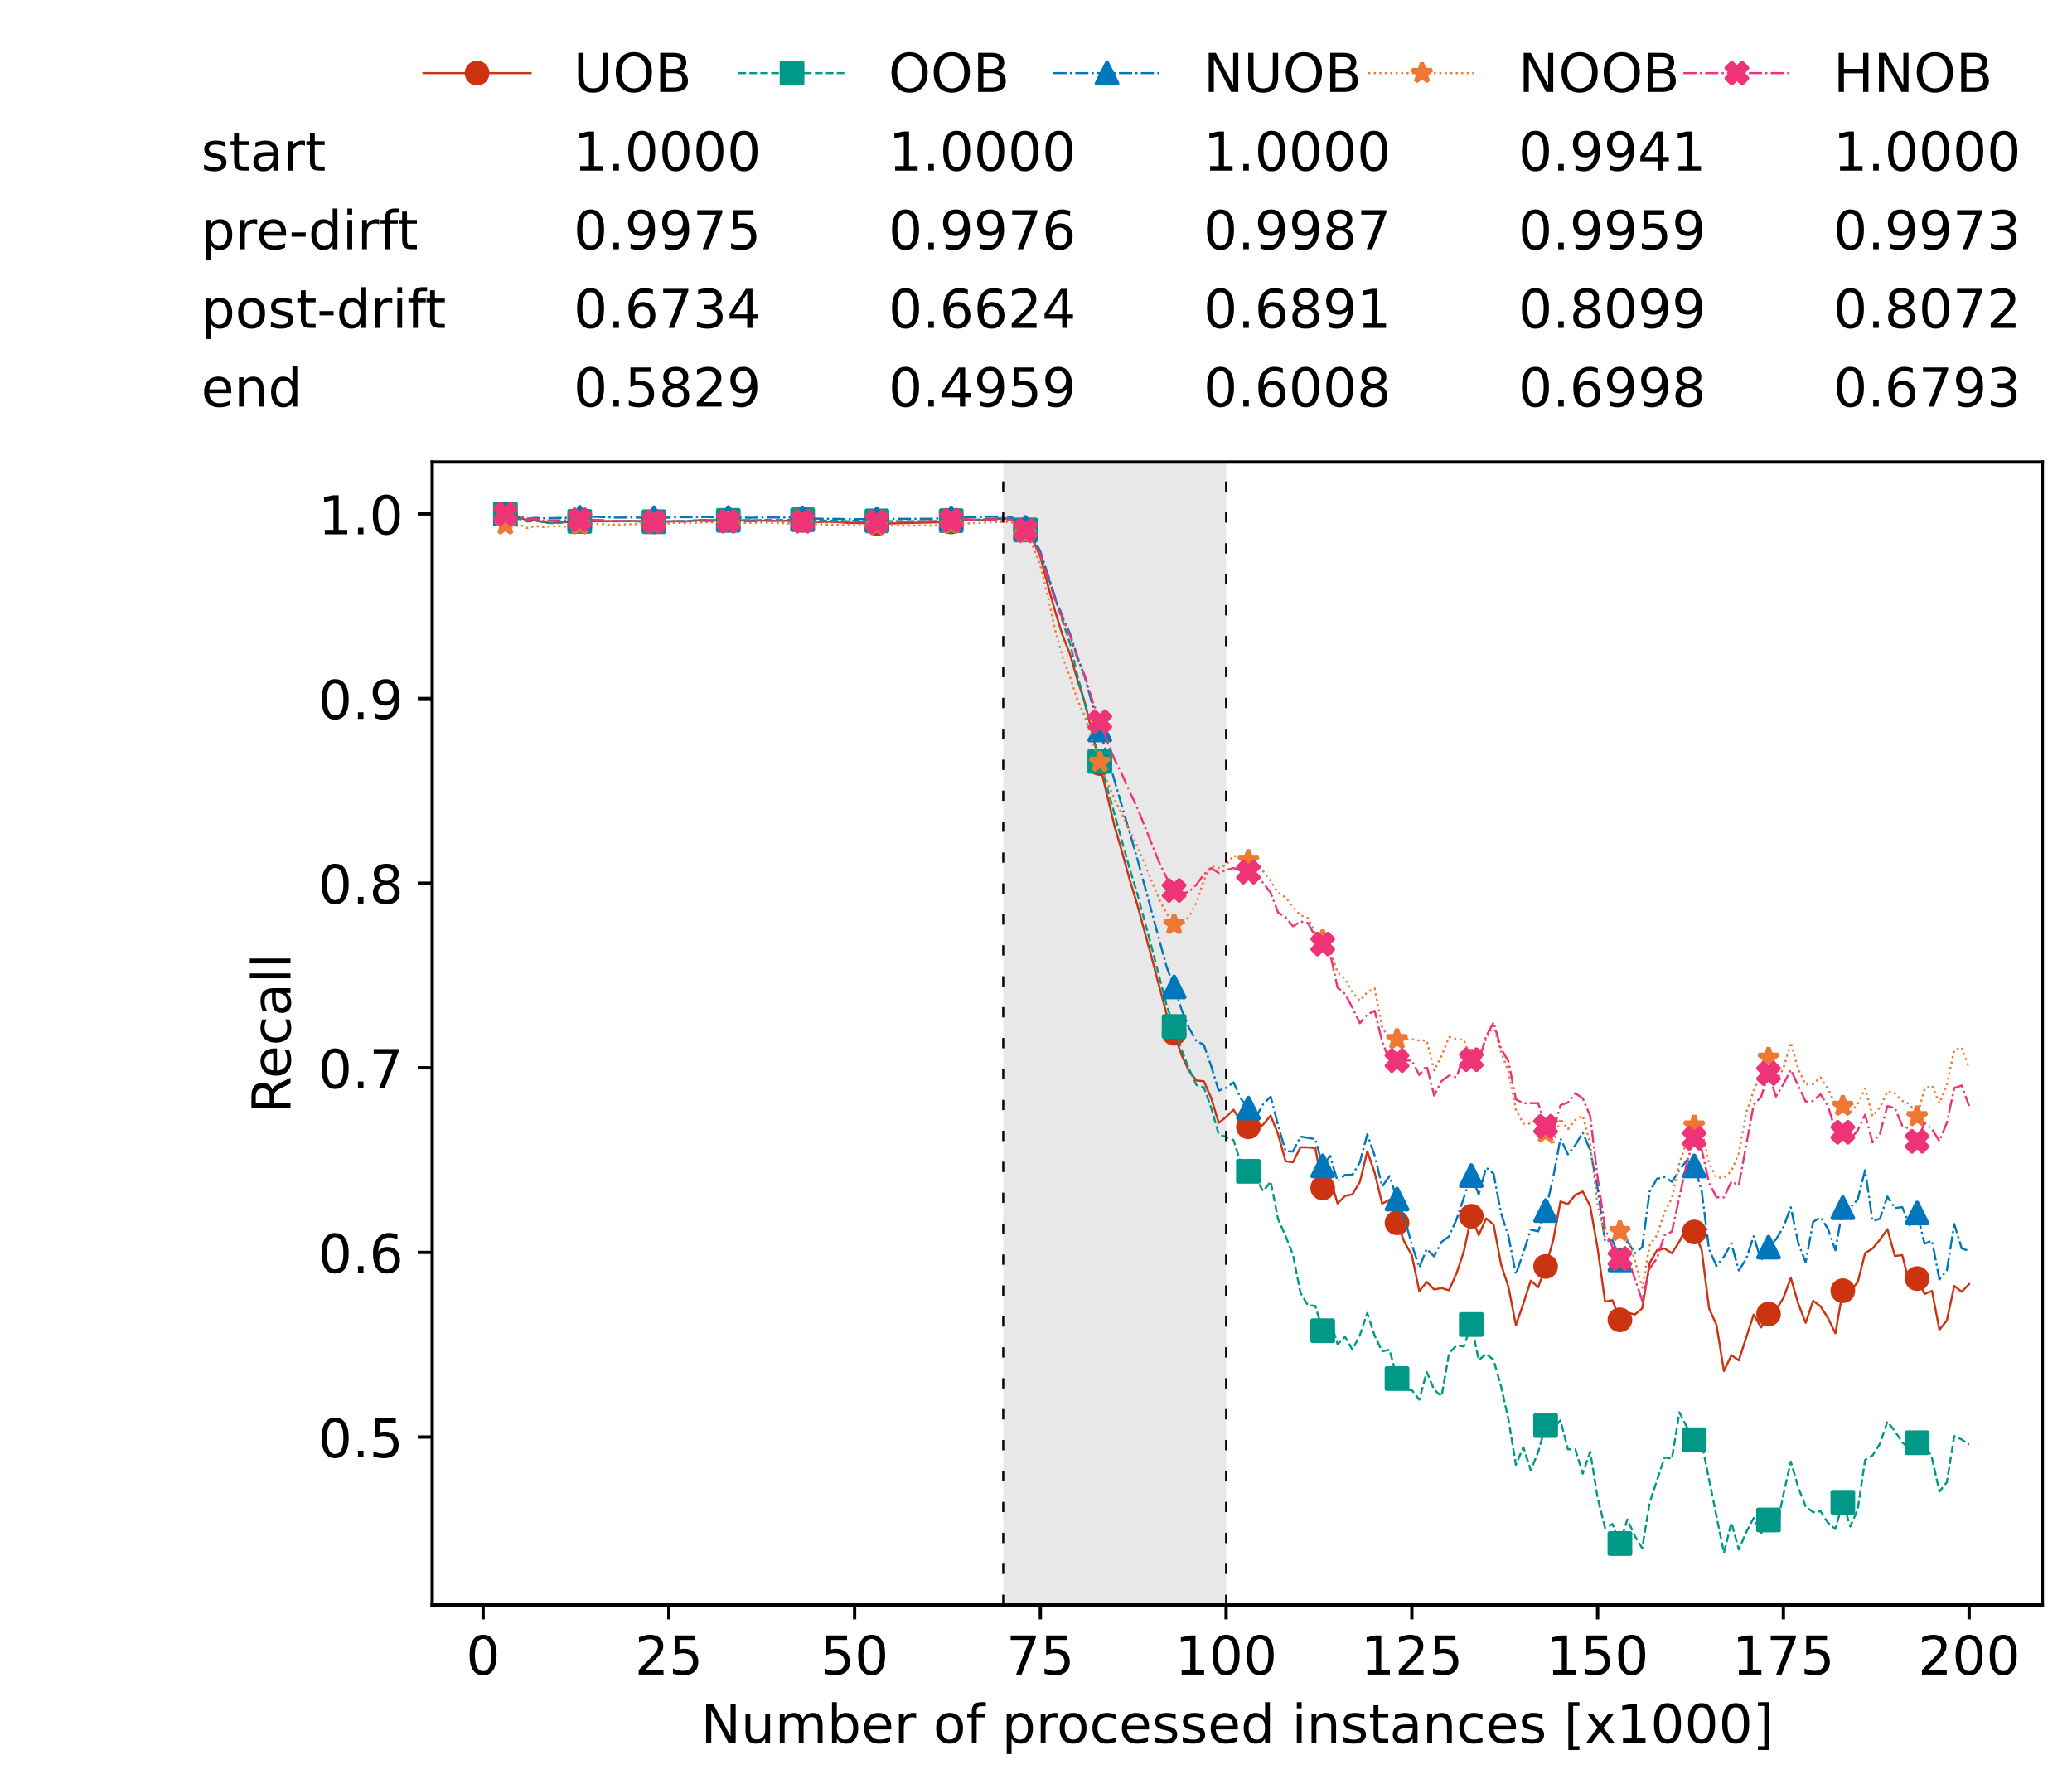 <?xml version="1.0" encoding="utf-8" standalone="no"?>
<!DOCTYPE svg PUBLIC "-//W3C//DTD SVG 1.1//EN"
  "http://www.w3.org/Graphics/SVG/1.1/DTD/svg11.dtd">
<!-- Created with matplotlib (https://matplotlib.org/) -->
<svg height="432.615pt" version="1.1" viewBox="0 0 502.65 432.615" width="502.65pt" xmlns="http://www.w3.org/2000/svg" xmlns:xlink="http://www.w3.org/1999/xlink">
 <defs>
  <style type="text/css">*{stroke-linecap:butt;stroke-linejoin:round;}</style>
 </defs>
 <g id="figure_1">
  <g id="patch_1">
   <path d="M 0 432.615 
L 502.65 432.615 
L 502.65 0 
L 0 0 
z
" style="fill:#ffffff;"/>
  </g>
  <g id="axes_1">
   <g id="patch_2">
    <path d="M 104.85 389.252 
L 495.45 389.252 
L 495.45 112.052 
L 104.85 112.052 
z
" style="fill:#ffffff;"/>
   </g>
   <g id="patch_3">
    <path clip-path="url(#p5d2baa0796)" d="M 297.446 389.252 
L 297.446 112.052 
L 243.372 112.052 
L 243.372 389.252 
z
" style="fill:#d3d3d3;opacity:0.5;"/>
   </g>
   <g id="matplotlib.axis_1">
    <g id="xtick_1">
     <g id="line2d_1">
      <defs>
       <path d="M 0 0 
L 0 3.5 
" id="m94be8f89ab" style="stroke:#000000;stroke-width:0.8;"/>
      </defs>
      <g>
       <use style="stroke:#000000;stroke-width:0.8;" x="117.197" xlink:href="#m94be8f89ab" y="389.252"/>
      </g>
     </g>
     <g id="text_1">
      <!-- 0 -->
      <g transform="translate(113.061 406.13)scale(0.13 -0.13)">
       <defs>
        <path d="M 31.781 66.406 
Q 24.172 66.406 20.328 58.906 
Q 16.5 51.422 16.5 36.375 
Q 16.5 21.391 20.328 13.891 
Q 24.172 6.391 31.781 6.391 
Q 39.453 6.391 43.281 13.891 
Q 47.125 21.391 47.125 36.375 
Q 47.125 51.422 43.281 58.906 
Q 39.453 66.406 31.781 66.406 
z
M 31.781 74.219 
Q 44.047 74.219 50.516 64.516 
Q 56.984 54.828 56.984 36.375 
Q 56.984 17.969 50.516 8.266 
Q 44.047 -1.422 31.781 -1.422 
Q 19.531 -1.422 13.062 8.266 
Q 6.594 17.969 6.594 36.375 
Q 6.594 54.828 13.062 64.516 
Q 19.531 74.219 31.781 74.219 
z
" id="DejaVuSans-48"/>
       </defs>
       <use xlink:href="#DejaVuSans-48"/>
      </g>
     </g>
    </g>
    <g id="xtick_2">
     <g id="line2d_2">
      <g>
       <use style="stroke:#000000;stroke-width:0.8;" x="162.259" xlink:href="#m94be8f89ab" y="389.252"/>
      </g>
     </g>
     <g id="text_2">
      <!-- 25 -->
      <g transform="translate(153.988 406.13)scale(0.13 -0.13)">
       <defs>
        <path d="M 19.188 8.297 
L 53.609 8.297 
L 53.609 0 
L 7.328 0 
L 7.328 8.297 
Q 12.938 14.109 22.625 23.891 
Q 32.328 33.688 34.812 36.531 
Q 39.547 41.844 41.422 45.531 
Q 43.312 49.219 43.312 52.781 
Q 43.312 58.594 39.234 62.25 
Q 35.156 65.922 28.609 65.922 
Q 23.969 65.922 18.812 64.312 
Q 13.672 62.703 7.812 59.422 
L 7.812 69.391 
Q 13.766 71.781 18.938 73 
Q 24.125 74.219 28.422 74.219 
Q 39.75 74.219 46.484 68.547 
Q 53.219 62.891 53.219 53.422 
Q 53.219 48.922 51.531 44.891 
Q 49.859 40.875 45.406 35.406 
Q 44.188 33.984 37.641 27.219 
Q 31.109 20.453 19.188 8.297 
z
" id="DejaVuSans-50"/>
        <path d="M 10.797 72.906 
L 49.516 72.906 
L 49.516 64.594 
L 19.828 64.594 
L 19.828 46.734 
Q 21.969 47.469 24.109 47.828 
Q 26.266 48.188 28.422 48.188 
Q 40.625 48.188 47.75 41.5 
Q 54.891 34.812 54.891 23.391 
Q 54.891 11.625 47.562 5.094 
Q 40.234 -1.422 26.906 -1.422 
Q 22.312 -1.422 17.547 -0.641 
Q 12.797 0.141 7.719 1.703 
L 7.719 11.625 
Q 12.109 9.234 16.797 8.062 
Q 21.484 6.891 26.703 6.891 
Q 35.156 6.891 40.078 11.328 
Q 45.016 15.766 45.016 23.391 
Q 45.016 31 40.078 35.438 
Q 35.156 39.891 26.703 39.891 
Q 22.75 39.891 18.812 39.016 
Q 14.891 38.141 10.797 36.281 
z
" id="DejaVuSans-53"/>
       </defs>
       <use xlink:href="#DejaVuSans-50"/>
       <use x="63.623" xlink:href="#DejaVuSans-53"/>
      </g>
     </g>
    </g>
    <g id="xtick_3">
     <g id="line2d_3">
      <g>
       <use style="stroke:#000000;stroke-width:0.8;" x="207.322" xlink:href="#m94be8f89ab" y="389.252"/>
      </g>
     </g>
     <g id="text_3">
      <!-- 50 -->
      <g transform="translate(199.05 406.13)scale(0.13 -0.13)">
       <use xlink:href="#DejaVuSans-53"/>
       <use x="63.623" xlink:href="#DejaVuSans-48"/>
      </g>
     </g>
    </g>
    <g id="xtick_4">
     <g id="line2d_4">
      <g>
       <use style="stroke:#000000;stroke-width:0.8;" x="252.384" xlink:href="#m94be8f89ab" y="389.252"/>
      </g>
     </g>
     <g id="text_4">
      <!-- 75 -->
      <g transform="translate(244.113 406.13)scale(0.13 -0.13)">
       <defs>
        <path d="M 8.203 72.906 
L 55.078 72.906 
L 55.078 68.703 
L 28.609 0 
L 18.312 0 
L 43.219 64.594 
L 8.203 64.594 
z
" id="DejaVuSans-55"/>
       </defs>
       <use xlink:href="#DejaVuSans-55"/>
       <use x="63.623" xlink:href="#DejaVuSans-53"/>
      </g>
     </g>
    </g>
    <g id="xtick_5">
     <g id="line2d_5">
      <g>
       <use style="stroke:#000000;stroke-width:0.8;" x="297.446" xlink:href="#m94be8f89ab" y="389.252"/>
      </g>
     </g>
     <g id="text_5">
      <!-- 100 -->
      <g transform="translate(285.039 406.13)scale(0.13 -0.13)">
       <defs>
        <path d="M 12.406 8.297 
L 28.516 8.297 
L 28.516 63.922 
L 10.984 60.406 
L 10.984 69.391 
L 28.422 72.906 
L 38.281 72.906 
L 38.281 8.297 
L 54.391 8.297 
L 54.391 0 
L 12.406 0 
z
" id="DejaVuSans-49"/>
       </defs>
       <use xlink:href="#DejaVuSans-49"/>
       <use x="63.623" xlink:href="#DejaVuSans-48"/>
       <use x="127.246" xlink:href="#DejaVuSans-48"/>
      </g>
     </g>
    </g>
    <g id="xtick_6">
     <g id="line2d_6">
      <g>
       <use style="stroke:#000000;stroke-width:0.8;" x="342.509" xlink:href="#m94be8f89ab" y="389.252"/>
      </g>
     </g>
     <g id="text_6">
      <!-- 125 -->
      <g transform="translate(330.102 406.13)scale(0.13 -0.13)">
       <use xlink:href="#DejaVuSans-49"/>
       <use x="63.623" xlink:href="#DejaVuSans-50"/>
       <use x="127.246" xlink:href="#DejaVuSans-53"/>
      </g>
     </g>
    </g>
    <g id="xtick_7">
     <g id="line2d_7">
      <g>
       <use style="stroke:#000000;stroke-width:0.8;" x="387.571" xlink:href="#m94be8f89ab" y="389.252"/>
      </g>
     </g>
     <g id="text_7">
      <!-- 150 -->
      <g transform="translate(375.164 406.13)scale(0.13 -0.13)">
       <use xlink:href="#DejaVuSans-49"/>
       <use x="63.623" xlink:href="#DejaVuSans-53"/>
       <use x="127.246" xlink:href="#DejaVuSans-48"/>
      </g>
     </g>
    </g>
    <g id="xtick_8">
     <g id="line2d_8">
      <g>
       <use style="stroke:#000000;stroke-width:0.8;" x="432.633" xlink:href="#m94be8f89ab" y="389.252"/>
      </g>
     </g>
     <g id="text_8">
      <!-- 175 -->
      <g transform="translate(420.226 406.13)scale(0.13 -0.13)">
       <use xlink:href="#DejaVuSans-49"/>
       <use x="63.623" xlink:href="#DejaVuSans-55"/>
       <use x="127.246" xlink:href="#DejaVuSans-53"/>
      </g>
     </g>
    </g>
    <g id="xtick_9">
     <g id="line2d_9">
      <g>
       <use style="stroke:#000000;stroke-width:0.8;" x="477.695" xlink:href="#m94be8f89ab" y="389.252"/>
      </g>
     </g>
     <g id="text_9">
      <!-- 200 -->
      <g transform="translate(465.289 406.13)scale(0.13 -0.13)">
       <use xlink:href="#DejaVuSans-50"/>
       <use x="63.623" xlink:href="#DejaVuSans-48"/>
       <use x="127.246" xlink:href="#DejaVuSans-48"/>
      </g>
     </g>
    </g>
    <g id="text_10">
     <!-- Number of processed instances [x1000] -->
     <g transform="translate(170.025 422.711)scale(0.13 -0.13)">
      <defs>
       <path d="M 9.812 72.906 
L 23.094 72.906 
L 55.422 11.922 
L 55.422 72.906 
L 64.984 72.906 
L 64.984 0 
L 51.703 0 
L 19.391 60.984 
L 19.391 0 
L 9.812 0 
z
" id="DejaVuSans-78"/>
       <path d="M 8.5 21.578 
L 8.5 54.688 
L 17.484 54.688 
L 17.484 21.922 
Q 17.484 14.156 20.5 10.266 
Q 23.531 6.391 29.594 6.391 
Q 36.859 6.391 41.078 11.031 
Q 45.312 15.672 45.312 23.688 
L 45.312 54.688 
L 54.297 54.688 
L 54.297 0 
L 45.312 0 
L 45.312 8.406 
Q 42.047 3.422 37.719 1 
Q 33.406 -1.422 27.688 -1.422 
Q 18.266 -1.422 13.375 4.438 
Q 8.5 10.297 8.5 21.578 
z
M 31.109 56 
z
" id="DejaVuSans-117"/>
       <path d="M 52 44.188 
Q 55.375 50.25 60.062 53.125 
Q 64.75 56 71.094 56 
Q 79.641 56 84.281 50.016 
Q 88.922 44.047 88.922 33.016 
L 88.922 0 
L 79.891 0 
L 79.891 32.719 
Q 79.891 40.578 77.094 44.375 
Q 74.312 48.188 68.609 48.188 
Q 61.625 48.188 57.562 43.547 
Q 53.516 38.922 53.516 30.906 
L 53.516 0 
L 44.484 0 
L 44.484 32.719 
Q 44.484 40.625 41.703 44.406 
Q 38.922 48.188 33.109 48.188 
Q 26.219 48.188 22.156 43.531 
Q 18.109 38.875 18.109 30.906 
L 18.109 0 
L 9.078 0 
L 9.078 54.688 
L 18.109 54.688 
L 18.109 46.188 
Q 21.188 51.219 25.484 53.609 
Q 29.781 56 35.688 56 
Q 41.656 56 45.828 52.969 
Q 50 49.953 52 44.188 
z
" id="DejaVuSans-109"/>
       <path d="M 48.688 27.297 
Q 48.688 37.203 44.609 42.844 
Q 40.531 48.484 33.406 48.484 
Q 26.266 48.484 22.188 42.844 
Q 18.109 37.203 18.109 27.297 
Q 18.109 17.391 22.188 11.75 
Q 26.266 6.109 33.406 6.109 
Q 40.531 6.109 44.609 11.75 
Q 48.688 17.391 48.688 27.297 
z
M 18.109 46.391 
Q 20.953 51.266 25.266 53.625 
Q 29.594 56 35.594 56 
Q 45.562 56 51.781 48.094 
Q 58.016 40.188 58.016 27.297 
Q 58.016 14.406 51.781 6.484 
Q 45.562 -1.422 35.594 -1.422 
Q 29.594 -1.422 25.266 0.953 
Q 20.953 3.328 18.109 8.203 
L 18.109 0 
L 9.078 0 
L 9.078 75.984 
L 18.109 75.984 
z
" id="DejaVuSans-98"/>
       <path d="M 56.203 29.594 
L 56.203 25.203 
L 14.891 25.203 
Q 15.484 15.922 20.484 11.062 
Q 25.484 6.203 34.422 6.203 
Q 39.594 6.203 44.453 7.469 
Q 49.312 8.734 54.109 11.281 
L 54.109 2.781 
Q 49.266 0.734 44.188 -0.344 
Q 39.109 -1.422 33.891 -1.422 
Q 20.797 -1.422 13.156 6.188 
Q 5.516 13.812 5.516 26.812 
Q 5.516 40.234 12.766 48.109 
Q 20.016 56 32.328 56 
Q 43.359 56 49.781 48.891 
Q 56.203 41.797 56.203 29.594 
z
M 47.219 32.234 
Q 47.125 39.594 43.094 43.984 
Q 39.062 48.391 32.422 48.391 
Q 24.906 48.391 20.391 44.141 
Q 15.875 39.891 15.188 32.172 
z
" id="DejaVuSans-101"/>
       <path d="M 41.109 46.297 
Q 39.594 47.172 37.812 47.578 
Q 36.031 48 33.891 48 
Q 26.266 48 22.188 43.047 
Q 18.109 38.094 18.109 28.812 
L 18.109 0 
L 9.078 0 
L 9.078 54.688 
L 18.109 54.688 
L 18.109 46.188 
Q 20.953 51.172 25.484 53.578 
Q 30.031 56 36.531 56 
Q 37.453 56 38.578 55.875 
Q 39.703 55.766 41.062 55.516 
z
" id="DejaVuSans-114"/>
       <path id="DejaVuSans-32"/>
       <path d="M 30.609 48.391 
Q 23.391 48.391 19.188 42.75 
Q 14.984 37.109 14.984 27.297 
Q 14.984 17.484 19.156 11.844 
Q 23.344 6.203 30.609 6.203 
Q 37.797 6.203 41.984 11.859 
Q 46.188 17.531 46.188 27.297 
Q 46.188 37.016 41.984 42.703 
Q 37.797 48.391 30.609 48.391 
z
M 30.609 56 
Q 42.328 56 49.016 48.375 
Q 55.719 40.766 55.719 27.297 
Q 55.719 13.875 49.016 6.219 
Q 42.328 -1.422 30.609 -1.422 
Q 18.844 -1.422 12.172 6.219 
Q 5.516 13.875 5.516 27.297 
Q 5.516 40.766 12.172 48.375 
Q 18.844 56 30.609 56 
z
" id="DejaVuSans-111"/>
       <path d="M 37.109 75.984 
L 37.109 68.5 
L 28.516 68.5 
Q 23.688 68.5 21.797 66.547 
Q 19.922 64.594 19.922 59.516 
L 19.922 54.688 
L 34.719 54.688 
L 34.719 47.703 
L 19.922 47.703 
L 19.922 0 
L 10.891 0 
L 10.891 47.703 
L 2.297 47.703 
L 2.297 54.688 
L 10.891 54.688 
L 10.891 58.5 
Q 10.891 67.625 15.141 71.797 
Q 19.391 75.984 28.609 75.984 
z
" id="DejaVuSans-102"/>
       <path d="M 18.109 8.203 
L 18.109 -20.797 
L 9.078 -20.797 
L 9.078 54.688 
L 18.109 54.688 
L 18.109 46.391 
Q 20.953 51.266 25.266 53.625 
Q 29.594 56 35.594 56 
Q 45.562 56 51.781 48.094 
Q 58.016 40.188 58.016 27.297 
Q 58.016 14.406 51.781 6.484 
Q 45.562 -1.422 35.594 -1.422 
Q 29.594 -1.422 25.266 0.953 
Q 20.953 3.328 18.109 8.203 
z
M 48.688 27.297 
Q 48.688 37.203 44.609 42.844 
Q 40.531 48.484 33.406 48.484 
Q 26.266 48.484 22.188 42.844 
Q 18.109 37.203 18.109 27.297 
Q 18.109 17.391 22.188 11.75 
Q 26.266 6.109 33.406 6.109 
Q 40.531 6.109 44.609 11.75 
Q 48.688 17.391 48.688 27.297 
z
" id="DejaVuSans-112"/>
       <path d="M 48.781 52.594 
L 48.781 44.188 
Q 44.969 46.297 41.141 47.344 
Q 37.312 48.391 33.406 48.391 
Q 24.656 48.391 19.812 42.844 
Q 14.984 37.312 14.984 27.297 
Q 14.984 17.281 19.812 11.734 
Q 24.656 6.203 33.406 6.203 
Q 37.312 6.203 41.141 7.25 
Q 44.969 8.297 48.781 10.406 
L 48.781 2.094 
Q 45.016 0.344 40.984 -0.531 
Q 36.969 -1.422 32.422 -1.422 
Q 20.062 -1.422 12.781 6.344 
Q 5.516 14.109 5.516 27.297 
Q 5.516 40.672 12.859 48.328 
Q 20.219 56 33.016 56 
Q 37.156 56 41.109 55.141 
Q 45.062 54.297 48.781 52.594 
z
" id="DejaVuSans-99"/>
       <path d="M 44.281 53.078 
L 44.281 44.578 
Q 40.484 46.531 36.375 47.5 
Q 32.281 48.484 27.875 48.484 
Q 21.188 48.484 17.844 46.438 
Q 14.5 44.391 14.5 40.281 
Q 14.5 37.156 16.891 35.375 
Q 19.281 33.594 26.516 31.984 
L 29.594 31.297 
Q 39.156 29.25 43.188 25.516 
Q 47.219 21.781 47.219 15.094 
Q 47.219 7.469 41.188 3.016 
Q 35.156 -1.422 24.609 -1.422 
Q 20.219 -1.422 15.453 -0.562 
Q 10.688 0.297 5.422 2 
L 5.422 11.281 
Q 10.406 8.688 15.234 7.391 
Q 20.062 6.109 24.812 6.109 
Q 31.156 6.109 34.562 8.281 
Q 37.984 10.453 37.984 14.406 
Q 37.984 18.062 35.516 20.016 
Q 33.062 21.969 24.703 23.781 
L 21.578 24.516 
Q 13.234 26.266 9.516 29.906 
Q 5.812 33.547 5.812 39.891 
Q 5.812 47.609 11.281 51.797 
Q 16.75 56 26.812 56 
Q 31.781 56 36.172 55.266 
Q 40.578 54.547 44.281 53.078 
z
" id="DejaVuSans-115"/>
       <path d="M 45.406 46.391 
L 45.406 75.984 
L 54.391 75.984 
L 54.391 0 
L 45.406 0 
L 45.406 8.203 
Q 42.578 3.328 38.25 0.953 
Q 33.938 -1.422 27.875 -1.422 
Q 17.969 -1.422 11.734 6.484 
Q 5.516 14.406 5.516 27.297 
Q 5.516 40.188 11.734 48.094 
Q 17.969 56 27.875 56 
Q 33.938 56 38.25 53.625 
Q 42.578 51.266 45.406 46.391 
z
M 14.797 27.297 
Q 14.797 17.391 18.875 11.75 
Q 22.953 6.109 30.078 6.109 
Q 37.203 6.109 41.297 11.75 
Q 45.406 17.391 45.406 27.297 
Q 45.406 37.203 41.297 42.844 
Q 37.203 48.484 30.078 48.484 
Q 22.953 48.484 18.875 42.844 
Q 14.797 37.203 14.797 27.297 
z
" id="DejaVuSans-100"/>
       <path d="M 9.422 54.688 
L 18.406 54.688 
L 18.406 0 
L 9.422 0 
z
M 9.422 75.984 
L 18.406 75.984 
L 18.406 64.594 
L 9.422 64.594 
z
" id="DejaVuSans-105"/>
       <path d="M 54.891 33.016 
L 54.891 0 
L 45.906 0 
L 45.906 32.719 
Q 45.906 40.484 42.875 44.328 
Q 39.844 48.188 33.797 48.188 
Q 26.516 48.188 22.312 43.547 
Q 18.109 38.922 18.109 30.906 
L 18.109 0 
L 9.078 0 
L 9.078 54.688 
L 18.109 54.688 
L 18.109 46.188 
Q 21.344 51.125 25.703 53.562 
Q 30.078 56 35.797 56 
Q 45.219 56 50.047 50.172 
Q 54.891 44.344 54.891 33.016 
z
" id="DejaVuSans-110"/>
       <path d="M 18.312 70.219 
L 18.312 54.688 
L 36.812 54.688 
L 36.812 47.703 
L 18.312 47.703 
L 18.312 18.016 
Q 18.312 11.328 20.141 9.422 
Q 21.969 7.516 27.594 7.516 
L 36.812 7.516 
L 36.812 0 
L 27.594 0 
Q 17.188 0 13.234 3.875 
Q 9.281 7.766 9.281 18.016 
L 9.281 47.703 
L 2.688 47.703 
L 2.688 54.688 
L 9.281 54.688 
L 9.281 70.219 
z
" id="DejaVuSans-116"/>
       <path d="M 34.281 27.484 
Q 23.391 27.484 19.188 25 
Q 14.984 22.516 14.984 16.5 
Q 14.984 11.719 18.141 8.906 
Q 21.297 6.109 26.703 6.109 
Q 34.188 6.109 38.703 11.406 
Q 43.219 16.703 43.219 25.484 
L 43.219 27.484 
z
M 52.203 31.203 
L 52.203 0 
L 43.219 0 
L 43.219 8.297 
Q 40.141 3.328 35.547 0.953 
Q 30.953 -1.422 24.312 -1.422 
Q 15.922 -1.422 10.953 3.297 
Q 6 8.016 6 15.922 
Q 6 25.141 12.172 29.828 
Q 18.359 34.516 30.609 34.516 
L 43.219 34.516 
L 43.219 35.406 
Q 43.219 41.609 39.141 45 
Q 35.062 48.391 27.688 48.391 
Q 23 48.391 18.547 47.266 
Q 14.109 46.141 10.016 43.891 
L 10.016 52.203 
Q 14.938 54.109 19.578 55.047 
Q 24.219 56 28.609 56 
Q 40.484 56 46.344 49.844 
Q 52.203 43.703 52.203 31.203 
z
" id="DejaVuSans-97"/>
       <path d="M 8.594 75.984 
L 29.297 75.984 
L 29.297 69 
L 17.578 69 
L 17.578 -6.203 
L 29.297 -6.203 
L 29.297 -13.188 
L 8.594 -13.188 
z
" id="DejaVuSans-91"/>
       <path d="M 54.891 54.688 
L 35.109 28.078 
L 55.906 0 
L 45.312 0 
L 29.391 21.484 
L 13.484 0 
L 2.875 0 
L 24.125 28.609 
L 4.688 54.688 
L 15.281 54.688 
L 29.781 35.203 
L 44.281 54.688 
z
" id="DejaVuSans-120"/>
       <path d="M 30.422 75.984 
L 30.422 -13.188 
L 9.719 -13.188 
L 9.719 -6.203 
L 21.391 -6.203 
L 21.391 69 
L 9.719 69 
L 9.719 75.984 
z
" id="DejaVuSans-93"/>
      </defs>
      <use xlink:href="#DejaVuSans-78"/>
      <use x="74.805" xlink:href="#DejaVuSans-117"/>
      <use x="138.184" xlink:href="#DejaVuSans-109"/>
      <use x="235.596" xlink:href="#DejaVuSans-98"/>
      <use x="299.072" xlink:href="#DejaVuSans-101"/>
      <use x="360.596" xlink:href="#DejaVuSans-114"/>
      <use x="401.709" xlink:href="#DejaVuSans-32"/>
      <use x="433.496" xlink:href="#DejaVuSans-111"/>
      <use x="494.678" xlink:href="#DejaVuSans-102"/>
      <use x="529.883" xlink:href="#DejaVuSans-32"/>
      <use x="561.67" xlink:href="#DejaVuSans-112"/>
      <use x="625.146" xlink:href="#DejaVuSans-114"/>
      <use x="664.01" xlink:href="#DejaVuSans-111"/>
      <use x="725.191" xlink:href="#DejaVuSans-99"/>
      <use x="780.172" xlink:href="#DejaVuSans-101"/>
      <use x="841.695" xlink:href="#DejaVuSans-115"/>
      <use x="893.795" xlink:href="#DejaVuSans-115"/>
      <use x="945.895" xlink:href="#DejaVuSans-101"/>
      <use x="1007.418" xlink:href="#DejaVuSans-100"/>
      <use x="1070.895" xlink:href="#DejaVuSans-32"/>
      <use x="1102.682" xlink:href="#DejaVuSans-105"/>
      <use x="1130.465" xlink:href="#DejaVuSans-110"/>
      <use x="1193.844" xlink:href="#DejaVuSans-115"/>
      <use x="1245.943" xlink:href="#DejaVuSans-116"/>
      <use x="1285.152" xlink:href="#DejaVuSans-97"/>
      <use x="1346.432" xlink:href="#DejaVuSans-110"/>
      <use x="1409.811" xlink:href="#DejaVuSans-99"/>
      <use x="1464.791" xlink:href="#DejaVuSans-101"/>
      <use x="1526.314" xlink:href="#DejaVuSans-115"/>
      <use x="1578.414" xlink:href="#DejaVuSans-32"/>
      <use x="1610.201" xlink:href="#DejaVuSans-91"/>
      <use x="1649.215" xlink:href="#DejaVuSans-120"/>
      <use x="1708.395" xlink:href="#DejaVuSans-49"/>
      <use x="1772.018" xlink:href="#DejaVuSans-48"/>
      <use x="1835.641" xlink:href="#DejaVuSans-48"/>
      <use x="1899.264" xlink:href="#DejaVuSans-48"/>
      <use x="1962.887" xlink:href="#DejaVuSans-93"/>
     </g>
    </g>
   </g>
   <g id="matplotlib.axis_2">
    <g id="ytick_1">
     <g id="line2d_10">
      <defs>
       <path d="M 0 0 
L -3.5 0 
" id="m895055f6b4" style="stroke:#000000;stroke-width:0.8;"/>
      </defs>
      <g>
       <use style="stroke:#000000;stroke-width:0.8;" x="104.85" xlink:href="#m895055f6b4" y="348.529"/>
      </g>
     </g>
     <g id="text_11">
      <!-- 0.5 -->
      <g transform="translate(77.176 353.468)scale(0.13 -0.13)">
       <defs>
        <path d="M 10.688 12.406 
L 21 12.406 
L 21 0 
L 10.688 0 
z
" id="DejaVuSans-46"/>
       </defs>
       <use xlink:href="#DejaVuSans-48"/>
       <use x="63.623" xlink:href="#DejaVuSans-46"/>
       <use x="95.41" xlink:href="#DejaVuSans-53"/>
      </g>
     </g>
    </g>
    <g id="ytick_2">
     <g id="line2d_11">
      <g>
       <use style="stroke:#000000;stroke-width:0.8;" x="104.85" xlink:href="#m895055f6b4" y="303.753"/>
      </g>
     </g>
     <g id="text_12">
      <!-- 0.6 -->
      <g transform="translate(77.176 308.692)scale(0.13 -0.13)">
       <defs>
        <path d="M 33.016 40.375 
Q 26.375 40.375 22.484 35.828 
Q 18.609 31.297 18.609 23.391 
Q 18.609 15.531 22.484 10.953 
Q 26.375 6.391 33.016 6.391 
Q 39.656 6.391 43.531 10.953 
Q 47.406 15.531 47.406 23.391 
Q 47.406 31.297 43.531 35.828 
Q 39.656 40.375 33.016 40.375 
z
M 52.594 71.297 
L 52.594 62.312 
Q 48.875 64.062 45.094 64.984 
Q 41.312 65.922 37.594 65.922 
Q 27.828 65.922 22.672 59.328 
Q 17.531 52.734 16.797 39.406 
Q 19.672 43.656 24.016 45.922 
Q 28.375 48.188 33.594 48.188 
Q 44.578 48.188 50.953 41.516 
Q 57.328 34.859 57.328 23.391 
Q 57.328 12.156 50.688 5.359 
Q 44.047 -1.422 33.016 -1.422 
Q 20.359 -1.422 13.672 8.266 
Q 6.984 17.969 6.984 36.375 
Q 6.984 53.656 15.188 63.938 
Q 23.391 74.219 37.203 74.219 
Q 40.922 74.219 44.703 73.484 
Q 48.484 72.75 52.594 71.297 
z
" id="DejaVuSans-54"/>
       </defs>
       <use xlink:href="#DejaVuSans-48"/>
       <use x="63.623" xlink:href="#DejaVuSans-46"/>
       <use x="95.41" xlink:href="#DejaVuSans-54"/>
      </g>
     </g>
    </g>
    <g id="ytick_3">
     <g id="line2d_12">
      <g>
       <use style="stroke:#000000;stroke-width:0.8;" x="104.85" xlink:href="#m895055f6b4" y="258.978"/>
      </g>
     </g>
     <g id="text_13">
      <!-- 0.7 -->
      <g transform="translate(77.176 263.917)scale(0.13 -0.13)">
       <use xlink:href="#DejaVuSans-48"/>
       <use x="63.623" xlink:href="#DejaVuSans-46"/>
       <use x="95.41" xlink:href="#DejaVuSans-55"/>
      </g>
     </g>
    </g>
    <g id="ytick_4">
     <g id="line2d_13">
      <g>
       <use style="stroke:#000000;stroke-width:0.8;" x="104.85" xlink:href="#m895055f6b4" y="214.203"/>
      </g>
     </g>
     <g id="text_14">
      <!-- 0.8 -->
      <g transform="translate(77.176 219.142)scale(0.13 -0.13)">
       <defs>
        <path d="M 31.781 34.625 
Q 24.75 34.625 20.719 30.859 
Q 16.703 27.094 16.703 20.516 
Q 16.703 13.922 20.719 10.156 
Q 24.75 6.391 31.781 6.391 
Q 38.812 6.391 42.859 10.172 
Q 46.922 13.969 46.922 20.516 
Q 46.922 27.094 42.891 30.859 
Q 38.875 34.625 31.781 34.625 
z
M 21.922 38.812 
Q 15.578 40.375 12.031 44.719 
Q 8.5 49.078 8.5 55.328 
Q 8.5 64.062 14.719 69.141 
Q 20.953 74.219 31.781 74.219 
Q 42.672 74.219 48.875 69.141 
Q 55.078 64.062 55.078 55.328 
Q 55.078 49.078 51.531 44.719 
Q 48 40.375 41.703 38.812 
Q 48.828 37.156 52.797 32.312 
Q 56.781 27.484 56.781 20.516 
Q 56.781 9.906 50.312 4.234 
Q 43.844 -1.422 31.781 -1.422 
Q 19.734 -1.422 13.25 4.234 
Q 6.781 9.906 6.781 20.516 
Q 6.781 27.484 10.781 32.312 
Q 14.797 37.156 21.922 38.812 
z
M 18.312 54.391 
Q 18.312 48.734 21.844 45.562 
Q 25.391 42.391 31.781 42.391 
Q 38.141 42.391 41.719 45.562 
Q 45.312 48.734 45.312 54.391 
Q 45.312 60.062 41.719 63.234 
Q 38.141 66.406 31.781 66.406 
Q 25.391 66.406 21.844 63.234 
Q 18.312 60.062 18.312 54.391 
z
" id="DejaVuSans-56"/>
       </defs>
       <use xlink:href="#DejaVuSans-48"/>
       <use x="63.623" xlink:href="#DejaVuSans-46"/>
       <use x="95.41" xlink:href="#DejaVuSans-56"/>
      </g>
     </g>
    </g>
    <g id="ytick_5">
     <g id="line2d_14">
      <g>
       <use style="stroke:#000000;stroke-width:0.8;" x="104.85" xlink:href="#m895055f6b4" y="169.427"/>
      </g>
     </g>
     <g id="text_15">
      <!-- 0.9 -->
      <g transform="translate(77.176 174.366)scale(0.13 -0.13)">
       <defs>
        <path d="M 10.984 1.516 
L 10.984 10.5 
Q 14.703 8.734 18.5 7.812 
Q 22.312 6.891 25.984 6.891 
Q 35.75 6.891 40.891 13.453 
Q 46.047 20.016 46.781 33.406 
Q 43.953 29.203 39.594 26.953 
Q 35.25 24.703 29.984 24.703 
Q 19.047 24.703 12.672 31.312 
Q 6.297 37.938 6.297 49.422 
Q 6.297 60.641 12.938 67.422 
Q 19.578 74.219 30.609 74.219 
Q 43.266 74.219 49.922 64.516 
Q 56.594 54.828 56.594 36.375 
Q 56.594 19.141 48.406 8.859 
Q 40.234 -1.422 26.422 -1.422 
Q 22.703 -1.422 18.891 -0.688 
Q 15.094 0.047 10.984 1.516 
z
M 30.609 32.422 
Q 37.25 32.422 41.125 36.953 
Q 45.016 41.5 45.016 49.422 
Q 45.016 57.281 41.125 61.844 
Q 37.25 66.406 30.609 66.406 
Q 23.969 66.406 20.094 61.844 
Q 16.219 57.281 16.219 49.422 
Q 16.219 41.5 20.094 36.953 
Q 23.969 32.422 30.609 32.422 
z
" id="DejaVuSans-57"/>
       </defs>
       <use xlink:href="#DejaVuSans-48"/>
       <use x="63.623" xlink:href="#DejaVuSans-46"/>
       <use x="95.41" xlink:href="#DejaVuSans-57"/>
      </g>
     </g>
    </g>
    <g id="ytick_6">
     <g id="line2d_15">
      <g>
       <use style="stroke:#000000;stroke-width:0.8;" x="104.85" xlink:href="#m895055f6b4" y="124.652"/>
      </g>
     </g>
     <g id="text_16">
      <!-- 1.0 -->
      <g transform="translate(77.176 129.591)scale(0.13 -0.13)">
       <use xlink:href="#DejaVuSans-49"/>
       <use x="63.623" xlink:href="#DejaVuSans-46"/>
       <use x="95.41" xlink:href="#DejaVuSans-48"/>
      </g>
     </g>
    </g>
    <g id="text_17">
     <!-- Recall -->
     <g transform="translate(70.472 270.044)rotate(-90)scale(0.13 -0.13)">
      <defs>
       <path d="M 44.391 34.188 
Q 47.562 33.109 50.562 29.594 
Q 53.562 26.078 56.594 19.922 
L 66.609 0 
L 56 0 
L 46.688 18.703 
Q 43.062 26.031 39.672 28.422 
Q 36.281 30.812 30.422 30.812 
L 19.672 30.812 
L 19.672 0 
L 9.812 0 
L 9.812 72.906 
L 32.078 72.906 
Q 44.578 72.906 50.734 67.672 
Q 56.891 62.453 56.891 51.906 
Q 56.891 45.016 53.688 40.469 
Q 50.484 35.938 44.391 34.188 
z
M 19.672 64.797 
L 19.672 38.922 
L 32.078 38.922 
Q 39.203 38.922 42.844 42.219 
Q 46.484 45.516 46.484 51.906 
Q 46.484 58.297 42.844 61.547 
Q 39.203 64.797 32.078 64.797 
z
" id="DejaVuSans-82"/>
       <path d="M 9.422 75.984 
L 18.406 75.984 
L 18.406 0 
L 9.422 0 
z
" id="DejaVuSans-108"/>
      </defs>
      <use xlink:href="#DejaVuSans-82"/>
      <use x="64.982" xlink:href="#DejaVuSans-101"/>
      <use x="126.506" xlink:href="#DejaVuSans-99"/>
      <use x="181.486" xlink:href="#DejaVuSans-97"/>
      <use x="242.766" xlink:href="#DejaVuSans-108"/>
      <use x="270.549" xlink:href="#DejaVuSans-108"/>
     </g>
    </g>
   </g>
   <g id="line2d_16"/>
   <g id="line2d_17"/>
   <g id="line2d_18"/>
   <g id="line2d_19"/>
   <g id="line2d_20"/>
   <g id="line2d_21">
    <path clip-path="url(#p5d2baa0796)" d="M 122.605 124.652 
L 126.21 125.549 
L 128.012 126.268 
L 129.815 125.945 
L 131.617 126.6 
L 133.419 126.831 
L 137.024 126.636 
L 140.629 126.446 
L 151.444 126.394 
L 153.247 126.347 
L 158.654 126.576 
L 162.259 126.529 
L 164.062 126.385 
L 165.864 126.517 
L 169.469 126.167 
L 173.074 126.17 
L 180.284 126.19 
L 183.889 126.269 
L 196.507 126.359 
L 198.309 126.589 
L 201.914 126.545 
L 205.519 126.812 
L 214.532 127.003 
L 230.754 126.595 
L 234.359 126.183 
L 237.964 126.182 
L 239.767 125.964 
L 243.372 125.781 
L 245.174 125.856 
L 246.976 126.801 
L 248.779 128.489 
L 250.581 131.081 
L 252.384 135.025 
L 254.186 141.92 
L 255.989 148.355 
L 257.791 154.151 
L 259.594 158.701 
L 261.396 164.986 
L 263.199 170.463 
L 270.409 200.534 
L 272.211 206.665 
L 274.014 213.239 
L 275.816 219.119 
L 279.421 232.428 
L 283.026 246.039 
L 284.829 250.612 
L 286.631 255.865 
L 288.434 259.726 
L 290.236 262.066 
L 292.039 262.236 
L 293.841 266.332 
L 295.644 272.34 
L 297.446 270.888 
L 299.249 269.142 
L 301.051 272.122 
L 302.854 273.298 
L 304.656 274.174 
L 306.459 272.709 
L 308.261 270.561 
L 310.064 275.136 
L 311.866 281.647 
L 313.669 281.877 
L 315.471 278.253 
L 317.274 278.274 
L 319.076 278.43 
L 320.879 288.115 
L 322.681 285.729 
L 324.484 291.871 
L 326.286 290.051 
L 328.089 289.663 
L 329.891 286.66 
L 331.694 279.253 
L 333.496 284.454 
L 335.299 291.917 
L 337.101 290.976 
L 338.904 296.573 
L 340.706 301.237 
L 342.509 304.435 
L 344.311 313.158 
L 346.114 310.919 
L 347.916 312.728 
L 349.719 312.408 
L 351.521 312.941 
L 353.324 308.851 
L 355.126 303.509 
L 356.928 294.98 
L 358.731 299.56 
L 360.533 295.517 
L 362.336 297.01 
L 364.138 306.605 
L 365.941 312.154 
L 367.743 321.393 
L 369.546 316.192 
L 371.348 310.595 
L 373.151 312.194 
L 374.953 307.157 
L 376.756 300.986 
L 378.558 291.391 
L 380.361 292.031 
L 382.163 289.792 
L 383.966 288.978 
L 385.768 292.531 
L 387.571 302.793 
L 389.373 315.665 
L 391.176 315.355 
L 392.978 320.103 
L 394.781 318.323 
L 396.583 318.82 
L 398.386 317.328 
L 400.188 306.311 
L 401.991 303.202 
L 403.793 302.819 
L 405.596 303.95 
L 407.398 301.152 
L 409.201 297.42 
L 411.003 298.798 
L 412.806 303.103 
L 414.608 317.35 
L 416.411 321.33 
L 418.213 332.524 
L 420.016 328.686 
L 421.818 329.93 
L 425.423 318.838 
L 427.226 321.947 
L 429.028 318.691 
L 430.831 317.758 
L 432.633 314.773 
L 434.436 309.944 
L 436.238 316.163 
L 438.041 320.827 
L 439.843 315.488 
L 441.646 316.845 
L 443.448 319.644 
L 445.251 323.375 
L 447.053 313.042 
L 448.856 313.042 
L 450.658 311.007 
L 452.461 303.927 
L 454.263 302.808 
L 456.066 300.676 
L 457.868 298.092 
L 459.671 304.622 
L 461.473 304.396 
L 463.276 311.592 
L 465.078 310.099 
L 466.881 313.831 
L 468.683 313.085 
L 470.485 322.506 
L 472.288 320.267 
L 474.09 311.871 
L 475.893 313.296 
L 477.695 311.43 
L 477.695 311.43 
" style="fill:none;stroke:#cc3311;stroke-linecap:square;stroke-width:0.5;"/>
    <defs>
     <path d="M 0 2.5 
C 0.663 2.5 1.299 2.237 1.768 1.768 
C 2.237 1.299 2.5 0.663 2.5 0 
C 2.5 -0.663 2.237 -1.299 1.768 -1.768 
C 1.299 -2.237 0.663 -2.5 0 -2.5 
C -0.663 -2.5 -1.299 -2.237 -1.768 -1.768 
C -2.237 -1.299 -2.5 -0.663 -2.5 0 
C -2.5 0.663 -2.237 1.299 -1.768 1.768 
C -1.299 2.237 -0.663 2.5 0 2.5 
z
" id="mccb825ce18" style="stroke:#cc3311;"/>
    </defs>
    <g clip-path="url(#p5d2baa0796)">
     <use style="fill:#cc3311;stroke:#cc3311;" x="122.605" xlink:href="#mccb825ce18" y="124.652"/>
     <use style="fill:#cc3311;stroke:#cc3311;" x="140.629" xlink:href="#mccb825ce18" y="126.446"/>
     <use style="fill:#cc3311;stroke:#cc3311;" x="158.654" xlink:href="#mccb825ce18" y="126.576"/>
     <use style="fill:#cc3311;stroke:#cc3311;" x="176.679" xlink:href="#mccb825ce18" y="126.12"/>
     <use style="fill:#cc3311;stroke:#cc3311;" x="194.704" xlink:href="#mccb825ce18" y="126.224"/>
     <use style="fill:#cc3311;stroke:#cc3311;" x="212.729" xlink:href="#mccb825ce18" y="126.993"/>
     <use style="fill:#cc3311;stroke:#cc3311;" x="230.754" xlink:href="#mccb825ce18" y="126.595"/>
     <use style="fill:#cc3311;stroke:#cc3311;" x="248.779" xlink:href="#mccb825ce18" y="128.489"/>
     <use style="fill:#cc3311;stroke:#cc3311;" x="266.804" xlink:href="#mccb825ce18" y="185.195"/>
     <use style="fill:#cc3311;stroke:#cc3311;" x="284.829" xlink:href="#mccb825ce18" y="250.612"/>
     <use style="fill:#cc3311;stroke:#cc3311;" x="302.854" xlink:href="#mccb825ce18" y="273.298"/>
     <use style="fill:#cc3311;stroke:#cc3311;" x="320.879" xlink:href="#mccb825ce18" y="288.115"/>
     <use style="fill:#cc3311;stroke:#cc3311;" x="338.904" xlink:href="#mccb825ce18" y="296.573"/>
     <use style="fill:#cc3311;stroke:#cc3311;" x="356.928" xlink:href="#mccb825ce18" y="294.98"/>
     <use style="fill:#cc3311;stroke:#cc3311;" x="374.953" xlink:href="#mccb825ce18" y="307.157"/>
     <use style="fill:#cc3311;stroke:#cc3311;" x="392.978" xlink:href="#mccb825ce18" y="320.103"/>
     <use style="fill:#cc3311;stroke:#cc3311;" x="411.003" xlink:href="#mccb825ce18" y="298.798"/>
     <use style="fill:#cc3311;stroke:#cc3311;" x="429.028" xlink:href="#mccb825ce18" y="318.691"/>
     <use style="fill:#cc3311;stroke:#cc3311;" x="447.053" xlink:href="#mccb825ce18" y="313.042"/>
     <use style="fill:#cc3311;stroke:#cc3311;" x="465.078" xlink:href="#mccb825ce18" y="310.099"/>
    </g>
   </g>
   <g id="line2d_22"/>
   <g id="line2d_23"/>
   <g id="line2d_24"/>
   <g id="line2d_25"/>
   <g id="line2d_26">
    <path clip-path="url(#p5d2baa0796)" d="M 122.605 124.652 
L 124.407 126.037 
L 126.21 125.87 
L 128.012 126.508 
L 129.815 126.323 
L 133.419 126.852 
L 135.222 126.894 
L 137.024 126.645 
L 140.629 126.454 
L 151.444 126.452 
L 153.247 126.402 
L 155.049 126.492 
L 156.852 126.444 
L 158.654 126.535 
L 167.667 126.298 
L 169.469 126.12 
L 171.272 126.127 
L 173.074 126.259 
L 183.889 126.186 
L 185.692 126.099 
L 189.297 126.144 
L 192.902 126.058 
L 196.507 126.056 
L 198.309 126.238 
L 203.717 126.327 
L 205.519 126.419 
L 209.124 126.245 
L 212.729 126.328 
L 216.334 126.388 
L 219.939 126.4 
L 228.952 126.368 
L 236.162 126.046 
L 237.964 126.046 
L 241.569 125.781 
L 243.372 125.735 
L 245.174 125.857 
L 246.976 126.847 
L 248.779 128.532 
L 250.581 130.906 
L 252.384 134.361 
L 254.186 139.641 
L 257.791 150.695 
L 259.594 156.081 
L 261.396 163.919 
L 263.199 170.697 
L 265.001 178.113 
L 274.014 210.591 
L 275.816 216.471 
L 279.421 229.885 
L 283.026 243.863 
L 284.829 248.957 
L 286.631 254.602 
L 288.434 259.197 
L 290.236 263.152 
L 292.039 263.717 
L 293.841 268.732 
L 295.644 275.082 
L 299.249 276.492 
L 301.051 282.246 
L 304.656 285.968 
L 306.459 288.898 
L 308.261 286.572 
L 310.064 295.722 
L 311.866 299.746 
L 313.669 304.349 
L 315.471 313.517 
L 317.274 316.57 
L 319.076 316.727 
L 320.879 322.741 
L 322.681 320.181 
L 324.484 326.032 
L 326.286 324.212 
L 328.089 327.362 
L 329.891 323.837 
L 331.694 318.451 
L 333.496 323.991 
L 335.299 327.722 
L 337.101 327.346 
L 338.904 334.342 
L 340.706 337.141 
L 342.509 337.141 
L 344.311 339.467 
L 346.114 332.75 
L 347.916 337.047 
L 349.719 338.646 
L 351.521 328.252 
L 353.324 326.315 
L 355.126 326.569 
L 356.928 321.239 
L 358.731 329.888 
L 360.533 328.334 
L 362.336 329.826 
L 364.138 336.223 
L 365.941 344.259 
L 367.743 355.275 
L 369.546 350.979 
L 371.348 356.576 
L 373.151 352.178 
L 374.953 345.742 
L 376.756 346.603 
L 378.558 344.471 
L 380.361 351.507 
L 382.163 351.507 
L 383.966 357.409 
L 385.768 352.079 
L 387.571 363.272 
L 389.373 370.548 
L 391.176 369.616 
L 392.978 374.364 
L 394.781 368.513 
L 396.583 372.493 
L 398.386 375.478 
L 400.188 364.462 
L 403.793 353.507 
L 405.596 353.733 
L 407.398 342.54 
L 409.201 346.084 
L 411.003 349.184 
L 412.806 349.922 
L 418.213 376.652 
L 420.016 369.296 
L 421.818 375.826 
L 423.621 371.628 
L 425.423 368.168 
L 427.226 371.899 
L 429.028 368.643 
L 430.831 371.441 
L 432.633 362.486 
L 434.436 354.497 
L 436.238 360.716 
L 438.041 365.38 
L 439.843 366.758 
L 441.646 366.531 
L 443.448 369.33 
L 445.251 370.822 
L 447.053 364.364 
L 448.856 370.228 
L 450.658 366.157 
L 452.461 354.102 
L 454.263 352.983 
L 456.066 350.14 
L 457.868 344.758 
L 459.671 347.091 
L 461.473 349.804 
L 463.276 351.403 
L 465.078 349.911 
L 466.881 349.911 
L 468.683 353.642 
L 470.485 361.746 
L 472.288 359.507 
L 474.09 348.314 
L 475.893 349.128 
L 477.695 350.371 
L 477.695 350.371 
" style="fill:none;stroke:#009988;stroke-dasharray:1.85,0.8;stroke-dashoffset:0;stroke-width:0.5;"/>
    <defs>
     <path d="M -2.5 2.5 
L 2.5 2.5 
L 2.5 -2.5 
L -2.5 -2.5 
z
" id="m351ab83eb2" style="stroke:#009988;stroke-linejoin:miter;"/>
    </defs>
    <g clip-path="url(#p5d2baa0796)">
     <use style="fill:#009988;stroke:#009988;stroke-linejoin:miter;" x="122.605" xlink:href="#m351ab83eb2" y="124.652"/>
     <use style="fill:#009988;stroke:#009988;stroke-linejoin:miter;" x="140.629" xlink:href="#m351ab83eb2" y="126.454"/>
     <use style="fill:#009988;stroke:#009988;stroke-linejoin:miter;" x="158.654" xlink:href="#m351ab83eb2" y="126.535"/>
     <use style="fill:#009988;stroke:#009988;stroke-linejoin:miter;" x="176.679" xlink:href="#m351ab83eb2" y="126.209"/>
     <use style="fill:#009988;stroke:#009988;stroke-linejoin:miter;" x="194.704" xlink:href="#m351ab83eb2" y="126.055"/>
     <use style="fill:#009988;stroke:#009988;stroke-linejoin:miter;" x="212.729" xlink:href="#m351ab83eb2" y="126.328"/>
     <use style="fill:#009988;stroke:#009988;stroke-linejoin:miter;" x="230.754" xlink:href="#m351ab83eb2" y="126.28"/>
     <use style="fill:#009988;stroke:#009988;stroke-linejoin:miter;" x="248.779" xlink:href="#m351ab83eb2" y="128.532"/>
     <use style="fill:#009988;stroke:#009988;stroke-linejoin:miter;" x="266.804" xlink:href="#m351ab83eb2" y="184.676"/>
     <use style="fill:#009988;stroke:#009988;stroke-linejoin:miter;" x="284.829" xlink:href="#m351ab83eb2" y="248.957"/>
     <use style="fill:#009988;stroke:#009988;stroke-linejoin:miter;" x="302.854" xlink:href="#m351ab83eb2" y="284.078"/>
     <use style="fill:#009988;stroke:#009988;stroke-linejoin:miter;" x="320.879" xlink:href="#m351ab83eb2" y="322.741"/>
     <use style="fill:#009988;stroke:#009988;stroke-linejoin:miter;" x="338.904" xlink:href="#m351ab83eb2" y="334.342"/>
     <use style="fill:#009988;stroke:#009988;stroke-linejoin:miter;" x="356.928" xlink:href="#m351ab83eb2" y="321.239"/>
     <use style="fill:#009988;stroke:#009988;stroke-linejoin:miter;" x="374.953" xlink:href="#m351ab83eb2" y="345.742"/>
     <use style="fill:#009988;stroke:#009988;stroke-linejoin:miter;" x="392.978" xlink:href="#m351ab83eb2" y="374.364"/>
     <use style="fill:#009988;stroke:#009988;stroke-linejoin:miter;" x="411.003" xlink:href="#m351ab83eb2" y="349.184"/>
     <use style="fill:#009988;stroke:#009988;stroke-linejoin:miter;" x="429.028" xlink:href="#m351ab83eb2" y="368.643"/>
     <use style="fill:#009988;stroke:#009988;stroke-linejoin:miter;" x="447.053" xlink:href="#m351ab83eb2" y="364.364"/>
     <use style="fill:#009988;stroke:#009988;stroke-linejoin:miter;" x="465.078" xlink:href="#m351ab83eb2" y="349.911"/>
    </g>
   </g>
   <g id="line2d_27"/>
   <g id="line2d_28"/>
   <g id="line2d_29"/>
   <g id="line2d_30"/>
   <g id="line2d_31">
    <path clip-path="url(#p5d2baa0796)" d="M 122.605 124.652 
L 124.407 125.113 
L 126.21 125.255 
L 128.012 125.811 
L 129.815 125.579 
L 131.617 125.715 
L 138.827 125.548 
L 144.234 125.341 
L 149.642 125.543 
L 153.247 125.494 
L 156.852 125.584 
L 162.259 125.537 
L 164.062 125.441 
L 167.667 125.442 
L 171.272 125.402 
L 182.087 125.573 
L 185.692 125.486 
L 189.297 125.532 
L 192.902 125.489 
L 198.309 125.803 
L 203.717 125.847 
L 205.519 125.939 
L 212.729 125.85 
L 225.347 125.821 
L 230.754 125.602 
L 236.162 125.415 
L 239.767 125.374 
L 243.372 125.236 
L 245.174 125.358 
L 246.976 126.433 
L 248.779 127.926 
L 250.581 130.346 
L 252.384 133.726 
L 255.989 144.941 
L 257.791 149.601 
L 259.594 153.72 
L 261.396 159.323 
L 263.199 164.346 
L 265.001 170.922 
L 275.816 207.991 
L 283.026 234.539 
L 284.829 239.353 
L 286.631 244.825 
L 288.434 249.294 
L 290.236 252.492 
L 292.039 253.396 
L 293.841 258.629 
L 295.644 264.526 
L 297.446 263.851 
L 299.249 262.516 
L 301.051 266.475 
L 304.656 270.973 
L 306.459 267.762 
L 308.261 265.969 
L 310.064 272.978 
L 311.866 279.16 
L 313.669 279.285 
L 315.471 275.661 
L 319.076 276.27 
L 320.879 282.756 
L 322.681 280.37 
L 324.484 286.512 
L 326.286 284.965 
L 328.089 284.916 
L 329.891 281.913 
L 331.694 275.095 
L 333.496 280.297 
L 335.299 287.759 
L 337.101 285.219 
L 338.904 290.816 
L 340.706 295.48 
L 342.509 301.877 
L 344.311 307.401 
L 346.114 302.924 
L 347.916 304.733 
L 349.719 301.215 
L 351.521 299.882 
L 353.324 295.792 
L 356.928 285.119 
L 358.731 289.698 
L 360.533 283.169 
L 362.336 284.661 
L 364.138 294.256 
L 365.941 299.805 
L 367.743 309.044 
L 369.546 303.843 
L 371.348 298.246 
L 373.151 298.646 
L 374.953 293.609 
L 376.756 285.716 
L 378.558 276.121 
L 380.361 279.959 
L 382.163 277.72 
L 383.966 274.667 
L 385.768 278.931 
L 387.571 288.26 
L 389.373 301.133 
L 391.176 300.822 
L 392.978 305.571 
L 394.781 300.991 
L 396.583 303.976 
L 398.386 302.484 
L 400.188 288.98 
L 401.991 285.871 
L 403.793 285.488 
L 405.596 286.619 
L 407.398 283.82 
L 409.201 281.395 
L 411.003 282.773 
L 412.806 288.8 
L 414.608 303.047 
L 416.411 307.027 
L 418.213 304.788 
L 420.016 301.59 
L 421.818 308.12 
L 423.621 305.321 
L 425.423 299.826 
L 427.226 305.734 
L 429.028 302.477 
L 430.831 300.612 
L 432.633 297.627 
L 434.436 292.798 
L 436.238 301.504 
L 438.041 306.168 
L 439.843 296.352 
L 441.646 295.222 
L 443.448 298.02 
L 445.251 303.244 
L 447.053 292.911 
L 448.856 292.911 
L 450.658 290.876 
L 452.461 283.796 
L 454.263 296.109 
L 456.066 295.576 
L 457.868 290.194 
L 459.671 292.993 
L 461.473 292.767 
L 463.276 297.164 
L 465.078 294.179 
L 466.881 301.642 
L 468.683 300.896 
L 470.485 310.317 
L 472.288 308.078 
L 474.09 296.884 
L 475.893 302.786 
L 477.695 303.408 
L 477.695 303.408 
" style="fill:none;stroke:#0077bb;stroke-dasharray:3.2,0.8,0.5,0.8;stroke-dashoffset:0;stroke-width:0.5;"/>
    <defs>
     <path d="M 0 -2.5 
L -2.5 2.5 
L 2.5 2.5 
z
" id="me3bb4fee55" style="stroke:#0077bb;stroke-linejoin:miter;"/>
    </defs>
    <g clip-path="url(#p5d2baa0796)">
     <use style="fill:#0077bb;stroke:#0077bb;stroke-linejoin:miter;" x="122.605" xlink:href="#me3bb4fee55" y="124.652"/>
     <use style="fill:#0077bb;stroke:#0077bb;stroke-linejoin:miter;" x="140.629" xlink:href="#me3bb4fee55" y="125.466"/>
     <use style="fill:#0077bb;stroke:#0077bb;stroke-linejoin:miter;" x="158.654" xlink:href="#me3bb4fee55" y="125.584"/>
     <use style="fill:#0077bb;stroke:#0077bb;stroke-linejoin:miter;" x="176.679" xlink:href="#me3bb4fee55" y="125.537"/>
     <use style="fill:#0077bb;stroke:#0077bb;stroke-linejoin:miter;" x="194.704" xlink:href="#me3bb4fee55" y="125.621"/>
     <use style="fill:#0077bb;stroke:#0077bb;stroke-linejoin:miter;" x="212.729" xlink:href="#me3bb4fee55" y="125.85"/>
     <use style="fill:#0077bb;stroke:#0077bb;stroke-linejoin:miter;" x="230.754" xlink:href="#me3bb4fee55" y="125.602"/>
     <use style="fill:#0077bb;stroke:#0077bb;stroke-linejoin:miter;" x="248.779" xlink:href="#me3bb4fee55" y="127.926"/>
     <use style="fill:#0077bb;stroke:#0077bb;stroke-linejoin:miter;" x="266.804" xlink:href="#me3bb4fee55" y="177.048"/>
     <use style="fill:#0077bb;stroke:#0077bb;stroke-linejoin:miter;" x="284.829" xlink:href="#me3bb4fee55" y="239.353"/>
     <use style="fill:#0077bb;stroke:#0077bb;stroke-linejoin:miter;" x="302.854" xlink:href="#me3bb4fee55" y="268.744"/>
     <use style="fill:#0077bb;stroke:#0077bb;stroke-linejoin:miter;" x="320.879" xlink:href="#me3bb4fee55" y="282.756"/>
     <use style="fill:#0077bb;stroke:#0077bb;stroke-linejoin:miter;" x="338.904" xlink:href="#me3bb4fee55" y="290.816"/>
     <use style="fill:#0077bb;stroke:#0077bb;stroke-linejoin:miter;" x="356.928" xlink:href="#me3bb4fee55" y="285.119"/>
     <use style="fill:#0077bb;stroke:#0077bb;stroke-linejoin:miter;" x="374.953" xlink:href="#me3bb4fee55" y="293.609"/>
     <use style="fill:#0077bb;stroke:#0077bb;stroke-linejoin:miter;" x="392.978" xlink:href="#me3bb4fee55" y="305.571"/>
     <use style="fill:#0077bb;stroke:#0077bb;stroke-linejoin:miter;" x="411.003" xlink:href="#me3bb4fee55" y="282.773"/>
     <use style="fill:#0077bb;stroke:#0077bb;stroke-linejoin:miter;" x="429.028" xlink:href="#me3bb4fee55" y="302.477"/>
     <use style="fill:#0077bb;stroke:#0077bb;stroke-linejoin:miter;" x="447.053" xlink:href="#me3bb4fee55" y="292.911"/>
     <use style="fill:#0077bb;stroke:#0077bb;stroke-linejoin:miter;" x="465.078" xlink:href="#me3bb4fee55" y="294.179"/>
    </g>
   </g>
   <g id="line2d_32"/>
   <g id="line2d_33"/>
   <g id="line2d_34"/>
   <g id="line2d_35"/>
   <g id="line2d_36">
    <path clip-path="url(#p5d2baa0796)" d="M 122.605 127.291 
L 124.407 127.818 
L 126.21 127.352 
L 128.012 128.091 
L 129.815 127.589 
L 131.617 127.826 
L 135.222 127.578 
L 137.024 127.759 
L 142.432 127.219 
L 144.234 127.093 
L 146.037 127.113 
L 147.839 127.298 
L 156.852 127.074 
L 162.259 126.981 
L 164.062 126.788 
L 165.864 126.873 
L 171.272 126.705 
L 174.877 126.694 
L 180.284 126.811 
L 185.692 126.762 
L 203.717 127.349 
L 207.322 127.443 
L 209.124 127.407 
L 212.729 127.489 
L 221.742 127.479 
L 223.544 127.388 
L 225.347 127.487 
L 234.359 126.944 
L 237.964 126.849 
L 239.767 126.677 
L 245.174 126.564 
L 246.976 127.512 
L 248.779 129.391 
L 250.581 132.539 
L 252.384 137.157 
L 254.186 144.644 
L 255.989 152.9 
L 257.791 159.456 
L 259.594 164.232 
L 261.396 169.763 
L 263.199 173.827 
L 265.001 179.798 
L 268.606 189.547 
L 270.409 193.952 
L 272.211 197.508 
L 275.816 205.106 
L 281.224 218.147 
L 283.026 221.57 
L 284.829 224.217 
L 286.631 224.183 
L 288.434 222.38 
L 290.236 218.941 
L 292.039 213.514 
L 293.841 209.99 
L 295.644 210.516 
L 297.446 209.771 
L 299.249 207.528 
L 302.854 208.589 
L 304.656 209.454 
L 306.459 211.322 
L 308.261 213.697 
L 310.064 216.519 
L 311.866 217.653 
L 313.669 219.976 
L 315.471 222.001 
L 317.274 222.635 
L 319.076 226.236 
L 320.879 228.061 
L 322.681 230.36 
L 324.484 235.848 
L 326.286 237.35 
L 328.089 240.693 
L 329.891 242.736 
L 331.694 240.632 
L 333.496 239.727 
L 335.299 249.055 
L 337.101 252.065 
L 342.509 252.065 
L 344.311 252.356 
L 346.114 252.356 
L 347.916 259.593 
L 349.719 256.074 
L 351.521 251.544 
L 353.324 251.974 
L 355.126 252.229 
L 356.928 257.026 
L 358.731 255.499 
L 362.336 248.721 
L 364.138 255.117 
L 365.941 259.901 
L 367.743 269.141 
L 369.546 272.533 
L 371.348 272.533 
L 373.151 271.333 
L 374.953 274.691 
L 376.756 277.705 
L 378.558 271.309 
L 380.361 273.867 
L 382.163 271.628 
L 383.966 270.611 
L 385.768 277.363 
L 387.571 292.288 
L 389.373 300.124 
L 391.176 301.678 
L 392.978 298.625 
L 394.781 300.152 
L 396.583 305.624 
L 398.386 312.341 
L 400.188 302.035 
L 401.991 299.548 
L 403.793 293.999 
L 405.596 290.607 
L 407.398 282.211 
L 409.201 276.801 
L 411.003 273.012 
L 412.806 273.996 
L 414.608 282.137 
L 416.411 285.62 
L 418.213 285.62 
L 420.016 284.021 
L 421.818 279.667 
L 423.621 269.873 
L 425.423 264.581 
L 427.226 260.228 
L 429.028 256.565 
L 430.831 262.161 
L 432.633 259.176 
L 434.436 252.855 
L 436.238 259.323 
L 438.041 263.054 
L 439.843 262.882 
L 441.646 261.299 
L 443.448 264.097 
L 445.251 267.829 
L 447.053 268.259 
L 448.856 269.858 
L 450.658 267.823 
L 452.461 263.996 
L 454.263 270.712 
L 456.066 268.58 
L 457.868 264.705 
L 459.671 265.172 
L 461.473 266.981 
L 463.276 267.78 
L 465.078 270.766 
L 466.881 264.049 
L 468.683 263.303 
L 470.485 267.558 
L 472.288 263.08 
L 474.09 254.685 
L 475.893 254.074 
L 477.695 259.049 
L 477.695 259.049 
" style="fill:none;stroke:#ee7733;stroke-dasharray:0.5,0.825;stroke-dashoffset:0;stroke-width:0.5;"/>
    <defs>
     <path d="M 0 -2.5 
L -0.561 -0.773 
L -2.378 -0.773 
L -0.908 0.295 
L -1.469 2.023 
L -0 0.955 
L 1.469 2.023 
L 0.908 0.295 
L 2.378 -0.773 
L 0.561 -0.773 
z
" id="mc30133487a" style="stroke:#ee7733;stroke-linejoin:bevel;"/>
    </defs>
    <g clip-path="url(#p5d2baa0796)">
     <use style="fill:#ee7733;stroke:#ee7733;stroke-linejoin:bevel;" x="122.605" xlink:href="#mc30133487a" y="127.291"/>
     <use style="fill:#ee7733;stroke:#ee7733;stroke-linejoin:bevel;" x="140.629" xlink:href="#mc30133487a" y="127.28"/>
     <use style="fill:#ee7733;stroke:#ee7733;stroke-linejoin:bevel;" x="158.654" xlink:href="#mc30133487a" y="127.079"/>
     <use style="fill:#ee7733;stroke:#ee7733;stroke-linejoin:bevel;" x="176.679" xlink:href="#mc30133487a" y="126.74"/>
     <use style="fill:#ee7733;stroke:#ee7733;stroke-linejoin:bevel;" x="194.704" xlink:href="#mc30133487a" y="126.939"/>
     <use style="fill:#ee7733;stroke:#ee7733;stroke-linejoin:bevel;" x="212.729" xlink:href="#mc30133487a" y="127.489"/>
     <use style="fill:#ee7733;stroke:#ee7733;stroke-linejoin:bevel;" x="230.754" xlink:href="#mc30133487a" y="127.182"/>
     <use style="fill:#ee7733;stroke:#ee7733;stroke-linejoin:bevel;" x="248.779" xlink:href="#mc30133487a" y="129.391"/>
     <use style="fill:#ee7733;stroke:#ee7733;stroke-linejoin:bevel;" x="266.804" xlink:href="#mc30133487a" y="184.816"/>
     <use style="fill:#ee7733;stroke:#ee7733;stroke-linejoin:bevel;" x="284.829" xlink:href="#mc30133487a" y="224.217"/>
     <use style="fill:#ee7733;stroke:#ee7733;stroke-linejoin:bevel;" x="302.854" xlink:href="#mc30133487a" y="208.589"/>
     <use style="fill:#ee7733;stroke:#ee7733;stroke-linejoin:bevel;" x="320.879" xlink:href="#mc30133487a" y="228.061"/>
     <use style="fill:#ee7733;stroke:#ee7733;stroke-linejoin:bevel;" x="338.904" xlink:href="#mc30133487a" y="252.065"/>
     <use style="fill:#ee7733;stroke:#ee7733;stroke-linejoin:bevel;" x="356.928" xlink:href="#mc30133487a" y="257.026"/>
     <use style="fill:#ee7733;stroke:#ee7733;stroke-linejoin:bevel;" x="374.953" xlink:href="#mc30133487a" y="274.691"/>
     <use style="fill:#ee7733;stroke:#ee7733;stroke-linejoin:bevel;" x="392.978" xlink:href="#mc30133487a" y="298.625"/>
     <use style="fill:#ee7733;stroke:#ee7733;stroke-linejoin:bevel;" x="411.003" xlink:href="#mc30133487a" y="273.012"/>
     <use style="fill:#ee7733;stroke:#ee7733;stroke-linejoin:bevel;" x="429.028" xlink:href="#mc30133487a" y="256.565"/>
     <use style="fill:#ee7733;stroke:#ee7733;stroke-linejoin:bevel;" x="447.053" xlink:href="#mc30133487a" y="268.259"/>
     <use style="fill:#ee7733;stroke:#ee7733;stroke-linejoin:bevel;" x="465.078" xlink:href="#mc30133487a" y="270.766"/>
    </g>
   </g>
   <g id="line2d_37"/>
   <g id="line2d_38"/>
   <g id="line2d_39"/>
   <g id="line2d_40"/>
   <g id="line2d_41">
    <path clip-path="url(#p5d2baa0796)" d="M 122.605 124.652 
L 124.407 125.575 
L 126.21 125.562 
L 128.012 126.042 
L 129.815 125.764 
L 131.617 126.304 
L 133.419 126.195 
L 138.827 126.178 
L 140.629 126.039 
L 146.037 126.139 
L 147.839 126.389 
L 156.852 126.391 
L 158.654 126.528 
L 164.062 126.428 
L 165.864 126.472 
L 169.469 126.343 
L 176.679 126.433 
L 180.284 126.461 
L 187.494 126.328 
L 194.704 126.412 
L 200.112 126.597 
L 214.532 126.519 
L 219.939 126.49 
L 221.742 126.537 
L 234.359 125.95 
L 237.964 126.036 
L 245.174 125.976 
L 246.976 127.051 
L 248.779 128.592 
L 250.581 131.012 
L 252.384 134.392 
L 254.186 140.157 
L 255.989 145.473 
L 257.791 150.04 
L 259.594 154.159 
L 261.396 159.833 
L 263.199 163.965 
L 265.001 169.937 
L 268.606 179.842 
L 270.409 184.247 
L 272.211 187.847 
L 274.014 191.988 
L 275.816 195.737 
L 281.224 209.203 
L 283.026 212.939 
L 284.829 215.97 
L 286.631 216.756 
L 288.434 216.283 
L 290.236 214.566 
L 292.039 212.079 
L 293.841 210.543 
L 295.644 211.726 
L 297.446 210.981 
L 299.249 210.536 
L 301.051 211.104 
L 302.854 211.523 
L 304.656 212.305 
L 306.459 214.172 
L 308.261 216.547 
L 310.064 221.316 
L 311.866 222.45 
L 313.669 224.668 
L 315.471 223.495 
L 317.274 223.855 
L 319.076 227.142 
L 320.879 228.967 
L 322.681 231.266 
L 324.484 239.553 
L 326.286 241.054 
L 328.089 244.398 
L 329.891 248.162 
L 331.694 246.058 
L 333.496 245.154 
L 335.299 252.616 
L 337.101 257.226 
L 342.509 257.226 
L 344.311 260.715 
L 346.114 258.476 
L 347.916 265.712 
L 349.719 262.194 
L 351.521 260.862 
L 353.324 261.292 
L 355.126 255.95 
L 356.928 257.016 
L 358.731 257.524 
L 360.533 251.306 
L 362.336 247.948 
L 364.138 254.344 
L 365.941 257.406 
L 367.743 266.645 
L 369.546 267.549 
L 373.151 267.549 
L 374.953 273.146 
L 376.756 274.438 
L 378.558 268.042 
L 380.361 267.402 
L 382.163 265.163 
L 383.966 266.384 
L 385.768 270.649 
L 387.571 285.574 
L 389.373 297.887 
L 391.176 302.551 
L 392.978 305.265 
L 394.781 304.756 
L 398.386 315.452 
L 400.188 307.634 
L 401.991 305.147 
L 403.793 299.598 
L 405.596 298.693 
L 409.201 282.089 
L 411.003 276.061 
L 412.806 278.768 
L 414.608 286.909 
L 416.411 290.391 
L 418.213 290.391 
L 420.016 286.553 
L 421.818 287.486 
L 425.423 267.922 
L 427.226 266.057 
L 429.028 260.358 
L 430.831 265.955 
L 432.633 262.97 
L 434.436 259.458 
L 438.041 267.169 
L 439.843 266.997 
L 441.646 265.414 
L 443.448 268.213 
L 445.251 274.183 
L 447.053 274.613 
L 448.856 276.212 
L 450.658 274.177 
L 452.461 270.35 
L 454.263 277.067 
L 456.066 274.934 
L 457.868 268.261 
L 459.671 268.728 
L 461.473 273.024 
L 463.276 273.824 
L 465.078 276.809 
L 466.881 272.331 
L 468.683 273.824 
L 470.485 276.761 
L 472.288 272.284 
L 474.09 263.889 
L 475.893 263.278 
L 477.695 268.253 
L 477.695 268.253 
" style="fill:none;stroke:#ee3377;stroke-dasharray:3.2,0.8,0.5,0.8;stroke-dashoffset:0;stroke-width:0.5;"/>
    <defs>
     <path d="M -1.25 2.5 
L 0 1.25 
L 1.25 2.5 
L 2.5 1.25 
L 1.25 0 
L 2.5 -1.25 
L 1.25 -2.5 
L 0 -1.25 
L -1.25 -2.5 
L -2.5 -1.25 
L -1.25 0 
L -2.5 1.25 
z
" id="m66f6a05ae6" style="stroke:#ee3377;stroke-linejoin:miter;"/>
    </defs>
    <g clip-path="url(#p5d2baa0796)">
     <use style="fill:#ee3377;stroke:#ee3377;stroke-linejoin:miter;" x="122.605" xlink:href="#m66f6a05ae6" y="124.652"/>
     <use style="fill:#ee3377;stroke:#ee3377;stroke-linejoin:miter;" x="140.629" xlink:href="#m66f6a05ae6" y="126.039"/>
     <use style="fill:#ee3377;stroke:#ee3377;stroke-linejoin:miter;" x="158.654" xlink:href="#m66f6a05ae6" y="126.528"/>
     <use style="fill:#ee3377;stroke:#ee3377;stroke-linejoin:miter;" x="176.679" xlink:href="#m66f6a05ae6" y="126.433"/>
     <use style="fill:#ee3377;stroke:#ee3377;stroke-linejoin:miter;" x="194.704" xlink:href="#m66f6a05ae6" y="126.412"/>
     <use style="fill:#ee3377;stroke:#ee3377;stroke-linejoin:miter;" x="212.729" xlink:href="#m66f6a05ae6" y="126.556"/>
     <use style="fill:#ee3377;stroke:#ee3377;stroke-linejoin:miter;" x="230.754" xlink:href="#m66f6a05ae6" y="126.143"/>
     <use style="fill:#ee3377;stroke:#ee3377;stroke-linejoin:miter;" x="248.779" xlink:href="#m66f6a05ae6" y="128.592"/>
     <use style="fill:#ee3377;stroke:#ee3377;stroke-linejoin:miter;" x="266.804" xlink:href="#m66f6a05ae6" y="175.027"/>
     <use style="fill:#ee3377;stroke:#ee3377;stroke-linejoin:miter;" x="284.829" xlink:href="#m66f6a05ae6" y="215.97"/>
     <use style="fill:#ee3377;stroke:#ee3377;stroke-linejoin:miter;" x="302.854" xlink:href="#m66f6a05ae6" y="211.523"/>
     <use style="fill:#ee3377;stroke:#ee3377;stroke-linejoin:miter;" x="320.879" xlink:href="#m66f6a05ae6" y="228.967"/>
     <use style="fill:#ee3377;stroke:#ee3377;stroke-linejoin:miter;" x="338.904" xlink:href="#m66f6a05ae6" y="257.226"/>
     <use style="fill:#ee3377;stroke:#ee3377;stroke-linejoin:miter;" x="356.928" xlink:href="#m66f6a05ae6" y="257.016"/>
     <use style="fill:#ee3377;stroke:#ee3377;stroke-linejoin:miter;" x="374.953" xlink:href="#m66f6a05ae6" y="273.146"/>
     <use style="fill:#ee3377;stroke:#ee3377;stroke-linejoin:miter;" x="392.978" xlink:href="#m66f6a05ae6" y="305.265"/>
     <use style="fill:#ee3377;stroke:#ee3377;stroke-linejoin:miter;" x="411.003" xlink:href="#m66f6a05ae6" y="276.061"/>
     <use style="fill:#ee3377;stroke:#ee3377;stroke-linejoin:miter;" x="429.028" xlink:href="#m66f6a05ae6" y="260.358"/>
     <use style="fill:#ee3377;stroke:#ee3377;stroke-linejoin:miter;" x="447.053" xlink:href="#m66f6a05ae6" y="274.613"/>
     <use style="fill:#ee3377;stroke:#ee3377;stroke-linejoin:miter;" x="465.078" xlink:href="#m66f6a05ae6" y="276.809"/>
    </g>
   </g>
   <g id="line2d_42"/>
   <g id="line2d_43"/>
   <g id="line2d_44"/>
   <g id="line2d_45"/>
   <g id="line2d_46">
    <path clip-path="url(#p5d2baa0796)" d="M 243.372 389.252 
L 243.372 112.052 
" style="fill:none;stroke:#000000;stroke-dasharray:2.5,5;stroke-dashoffset:0;stroke-width:0.5;"/>
   </g>
   <g id="line2d_47">
    <path clip-path="url(#p5d2baa0796)" d="M 297.446 389.252 
L 297.446 112.052 
" style="fill:none;stroke:#000000;stroke-dasharray:2.5,5;stroke-dashoffset:0;stroke-width:0.5;"/>
   </g>
   <g id="patch_4">
    <path d="M 104.85 389.252 
L 104.85 112.052 
" style="fill:none;stroke:#000000;stroke-linecap:square;stroke-linejoin:miter;stroke-width:0.8;"/>
   </g>
   <g id="patch_5">
    <path d="M 495.45 389.252 
L 495.45 112.052 
" style="fill:none;stroke:#000000;stroke-linecap:square;stroke-linejoin:miter;stroke-width:0.8;"/>
   </g>
   <g id="patch_6">
    <path d="M 104.85 389.252 
L 495.45 389.252 
" style="fill:none;stroke:#000000;stroke-linecap:square;stroke-linejoin:miter;stroke-width:0.8;"/>
   </g>
   <g id="patch_7">
    <path d="M 104.85 112.052 
L 495.45 112.052 
" style="fill:none;stroke:#000000;stroke-linecap:square;stroke-linejoin:miter;stroke-width:0.8;"/>
   </g>
   <g id="legend_1">
    <g id="line2d_48"/>
    <g id="line2d_49"/>
    <g id="text_18">
     <!--   -->
     <g transform="translate(48.8 22.278)scale(0.13 -0.13)">
      <use xlink:href="#DejaVuSans-32"/>
     </g>
    </g>
    <g id="line2d_50"/>
    <g id="line2d_51"/>
    <g id="text_19">
     <!-- start -->
     <g transform="translate(48.8 41.36)scale(0.13 -0.13)">
      <use xlink:href="#DejaVuSans-115"/>
      <use x="52.1" xlink:href="#DejaVuSans-116"/>
      <use x="91.309" xlink:href="#DejaVuSans-97"/>
      <use x="152.588" xlink:href="#DejaVuSans-114"/>
      <use x="193.701" xlink:href="#DejaVuSans-116"/>
     </g>
    </g>
    <g id="line2d_52"/>
    <g id="line2d_53"/>
    <g id="text_20">
     <!-- pre-dirft -->
     <g transform="translate(48.8 60.441)scale(0.13 -0.13)">
      <defs>
       <path d="M 4.891 31.391 
L 31.203 31.391 
L 31.203 23.391 
L 4.891 23.391 
z
" id="DejaVuSans-45"/>
      </defs>
      <use xlink:href="#DejaVuSans-112"/>
      <use x="63.477" xlink:href="#DejaVuSans-114"/>
      <use x="102.34" xlink:href="#DejaVuSans-101"/>
      <use x="163.863" xlink:href="#DejaVuSans-45"/>
      <use x="199.947" xlink:href="#DejaVuSans-100"/>
      <use x="263.424" xlink:href="#DejaVuSans-105"/>
      <use x="291.207" xlink:href="#DejaVuSans-114"/>
      <use x="332.32" xlink:href="#DejaVuSans-102"/>
      <use x="365.775" xlink:href="#DejaVuSans-116"/>
     </g>
    </g>
    <g id="line2d_54"/>
    <g id="line2d_55"/>
    <g id="text_21">
     <!-- post-drift -->
     <g transform="translate(48.8 79.523)scale(0.13 -0.13)">
      <use xlink:href="#DejaVuSans-112"/>
      <use x="63.477" xlink:href="#DejaVuSans-111"/>
      <use x="124.658" xlink:href="#DejaVuSans-115"/>
      <use x="176.758" xlink:href="#DejaVuSans-116"/>
      <use x="215.967" xlink:href="#DejaVuSans-45"/>
      <use x="252.051" xlink:href="#DejaVuSans-100"/>
      <use x="315.527" xlink:href="#DejaVuSans-114"/>
      <use x="356.641" xlink:href="#DejaVuSans-105"/>
      <use x="384.424" xlink:href="#DejaVuSans-102"/>
      <use x="417.879" xlink:href="#DejaVuSans-116"/>
     </g>
    </g>
    <g id="line2d_56"/>
    <g id="line2d_57"/>
    <g id="text_22">
     <!-- end -->
     <g transform="translate(48.8 98.604)scale(0.13 -0.13)">
      <use xlink:href="#DejaVuSans-101"/>
      <use x="61.523" xlink:href="#DejaVuSans-110"/>
      <use x="124.902" xlink:href="#DejaVuSans-100"/>
     </g>
    </g>
    <g id="line2d_58">
     <path d="M 102.738 17.728 
L 128.738 17.728 
" style="fill:none;stroke:#cc3311;stroke-linecap:square;stroke-width:0.5;"/>
    </g>
    <g id="line2d_59">
     <g>
      <use style="fill:#cc3311;stroke:#cc3311;" x="115.738" xlink:href="#mccb825ce18" y="17.728"/>
     </g>
    </g>
    <g id="text_23">
     <!-- UOB -->
     <g transform="translate(139.138 22.278)scale(0.13 -0.13)">
      <defs>
       <path d="M 8.688 72.906 
L 18.609 72.906 
L 18.609 28.609 
Q 18.609 16.891 22.844 11.734 
Q 27.094 6.594 36.625 6.594 
Q 46.094 6.594 50.344 11.734 
Q 54.594 16.891 54.594 28.609 
L 54.594 72.906 
L 64.5 72.906 
L 64.5 27.391 
Q 64.5 13.141 57.438 5.859 
Q 50.391 -1.422 36.625 -1.422 
Q 22.797 -1.422 15.734 5.859 
Q 8.688 13.141 8.688 27.391 
z
" id="DejaVuSans-85"/>
       <path d="M 39.406 66.219 
Q 28.656 66.219 22.328 58.203 
Q 16.016 50.203 16.016 36.375 
Q 16.016 22.609 22.328 14.594 
Q 28.656 6.594 39.406 6.594 
Q 50.141 6.594 56.422 14.594 
Q 62.703 22.609 62.703 36.375 
Q 62.703 50.203 56.422 58.203 
Q 50.141 66.219 39.406 66.219 
z
M 39.406 74.219 
Q 54.734 74.219 63.906 63.938 
Q 73.094 53.656 73.094 36.375 
Q 73.094 19.141 63.906 8.859 
Q 54.734 -1.422 39.406 -1.422 
Q 24.031 -1.422 14.812 8.828 
Q 5.609 19.094 5.609 36.375 
Q 5.609 53.656 14.812 63.938 
Q 24.031 74.219 39.406 74.219 
z
" id="DejaVuSans-79"/>
       <path d="M 19.672 34.812 
L 19.672 8.109 
L 35.5 8.109 
Q 43.453 8.109 47.281 11.406 
Q 51.125 14.703 51.125 21.484 
Q 51.125 28.328 47.281 31.562 
Q 43.453 34.812 35.5 34.812 
z
M 19.672 64.797 
L 19.672 42.828 
L 34.281 42.828 
Q 41.5 42.828 45.031 45.531 
Q 48.578 48.25 48.578 53.812 
Q 48.578 59.328 45.031 62.062 
Q 41.5 64.797 34.281 64.797 
z
M 9.812 72.906 
L 35.016 72.906 
Q 46.297 72.906 52.391 68.219 
Q 58.5 63.531 58.5 54.891 
Q 58.5 48.188 55.375 44.234 
Q 52.25 40.281 46.188 39.312 
Q 53.469 37.75 57.5 32.781 
Q 61.531 27.828 61.531 20.406 
Q 61.531 10.641 54.891 5.312 
Q 48.25 0 35.984 0 
L 9.812 0 
z
" id="DejaVuSans-66"/>
      </defs>
      <use xlink:href="#DejaVuSans-85"/>
      <use x="73.193" xlink:href="#DejaVuSans-79"/>
      <use x="151.904" xlink:href="#DejaVuSans-66"/>
     </g>
    </g>
    <g id="line2d_60"/>
    <g id="line2d_61"/>
    <g id="text_24">
     <!-- 1.0000 -->
     <g transform="translate(139.138 41.36)scale(0.13 -0.13)">
      <use xlink:href="#DejaVuSans-49"/>
      <use x="63.623" xlink:href="#DejaVuSans-46"/>
      <use x="95.41" xlink:href="#DejaVuSans-48"/>
      <use x="159.033" xlink:href="#DejaVuSans-48"/>
      <use x="222.656" xlink:href="#DejaVuSans-48"/>
      <use x="286.279" xlink:href="#DejaVuSans-48"/>
     </g>
    </g>
    <g id="line2d_62"/>
    <g id="line2d_63"/>
    <g id="text_25">
     <!-- 0.9975 -->
     <g transform="translate(139.138 60.441)scale(0.13 -0.13)">
      <use xlink:href="#DejaVuSans-48"/>
      <use x="63.623" xlink:href="#DejaVuSans-46"/>
      <use x="95.41" xlink:href="#DejaVuSans-57"/>
      <use x="159.033" xlink:href="#DejaVuSans-57"/>
      <use x="222.656" xlink:href="#DejaVuSans-55"/>
      <use x="286.279" xlink:href="#DejaVuSans-53"/>
     </g>
    </g>
    <g id="line2d_64"/>
    <g id="line2d_65"/>
    <g id="text_26">
     <!-- 0.6734 -->
     <g transform="translate(139.138 79.523)scale(0.13 -0.13)">
      <defs>
       <path d="M 40.578 39.312 
Q 47.656 37.797 51.625 33 
Q 55.609 28.219 55.609 21.188 
Q 55.609 10.406 48.188 4.484 
Q 40.766 -1.422 27.094 -1.422 
Q 22.516 -1.422 17.656 -0.516 
Q 12.797 0.391 7.625 2.203 
L 7.625 11.719 
Q 11.719 9.328 16.594 8.109 
Q 21.484 6.891 26.812 6.891 
Q 36.078 6.891 40.938 10.547 
Q 45.797 14.203 45.797 21.188 
Q 45.797 27.641 41.281 31.266 
Q 36.766 34.906 28.719 34.906 
L 20.219 34.906 
L 20.219 43.016 
L 29.109 43.016 
Q 36.375 43.016 40.234 45.922 
Q 44.094 48.828 44.094 54.297 
Q 44.094 59.906 40.109 62.906 
Q 36.141 65.922 28.719 65.922 
Q 24.656 65.922 20.016 65.031 
Q 15.375 64.156 9.812 62.312 
L 9.812 71.094 
Q 15.438 72.656 20.344 73.438 
Q 25.25 74.219 29.594 74.219 
Q 40.828 74.219 47.359 69.109 
Q 53.906 64.016 53.906 55.328 
Q 53.906 49.266 50.438 45.094 
Q 46.969 40.922 40.578 39.312 
z
" id="DejaVuSans-51"/>
       <path d="M 37.797 64.312 
L 12.891 25.391 
L 37.797 25.391 
z
M 35.203 72.906 
L 47.609 72.906 
L 47.609 25.391 
L 58.016 25.391 
L 58.016 17.188 
L 47.609 17.188 
L 47.609 0 
L 37.797 0 
L 37.797 17.188 
L 4.891 17.188 
L 4.891 26.703 
z
" id="DejaVuSans-52"/>
      </defs>
      <use xlink:href="#DejaVuSans-48"/>
      <use x="63.623" xlink:href="#DejaVuSans-46"/>
      <use x="95.41" xlink:href="#DejaVuSans-54"/>
      <use x="159.033" xlink:href="#DejaVuSans-55"/>
      <use x="222.656" xlink:href="#DejaVuSans-51"/>
      <use x="286.279" xlink:href="#DejaVuSans-52"/>
     </g>
    </g>
    <g id="line2d_66"/>
    <g id="line2d_67"/>
    <g id="text_27">
     <!-- 0.5829 -->
     <g transform="translate(139.138 98.604)scale(0.13 -0.13)">
      <use xlink:href="#DejaVuSans-48"/>
      <use x="63.623" xlink:href="#DejaVuSans-46"/>
      <use x="95.41" xlink:href="#DejaVuSans-53"/>
      <use x="159.033" xlink:href="#DejaVuSans-56"/>
      <use x="222.656" xlink:href="#DejaVuSans-50"/>
      <use x="286.279" xlink:href="#DejaVuSans-57"/>
     </g>
    </g>
    <g id="line2d_68">
     <path d="M 179.144 17.728 
L 205.144 17.728 
" style="fill:none;stroke:#009988;stroke-dasharray:1.85,0.8;stroke-dashoffset:0;stroke-width:0.5;"/>
    </g>
    <g id="line2d_69">
     <g>
      <use style="fill:#009988;stroke:#009988;stroke-linejoin:miter;" x="192.144" xlink:href="#m351ab83eb2" y="17.728"/>
     </g>
    </g>
    <g id="text_28">
     <!-- OOB -->
     <g transform="translate(215.544 22.278)scale(0.13 -0.13)">
      <use xlink:href="#DejaVuSans-79"/>
      <use x="78.711" xlink:href="#DejaVuSans-79"/>
      <use x="157.422" xlink:href="#DejaVuSans-66"/>
     </g>
    </g>
    <g id="line2d_70"/>
    <g id="line2d_71"/>
    <g id="text_29">
     <!-- 1.0000 -->
     <g transform="translate(215.544 41.36)scale(0.13 -0.13)">
      <use xlink:href="#DejaVuSans-49"/>
      <use x="63.623" xlink:href="#DejaVuSans-46"/>
      <use x="95.41" xlink:href="#DejaVuSans-48"/>
      <use x="159.033" xlink:href="#DejaVuSans-48"/>
      <use x="222.656" xlink:href="#DejaVuSans-48"/>
      <use x="286.279" xlink:href="#DejaVuSans-48"/>
     </g>
    </g>
    <g id="line2d_72"/>
    <g id="line2d_73"/>
    <g id="text_30">
     <!-- 0.9976 -->
     <g transform="translate(215.544 60.441)scale(0.13 -0.13)">
      <use xlink:href="#DejaVuSans-48"/>
      <use x="63.623" xlink:href="#DejaVuSans-46"/>
      <use x="95.41" xlink:href="#DejaVuSans-57"/>
      <use x="159.033" xlink:href="#DejaVuSans-57"/>
      <use x="222.656" xlink:href="#DejaVuSans-55"/>
      <use x="286.279" xlink:href="#DejaVuSans-54"/>
     </g>
    </g>
    <g id="line2d_74"/>
    <g id="line2d_75"/>
    <g id="text_31">
     <!-- 0.6624 -->
     <g transform="translate(215.544 79.523)scale(0.13 -0.13)">
      <use xlink:href="#DejaVuSans-48"/>
      <use x="63.623" xlink:href="#DejaVuSans-46"/>
      <use x="95.41" xlink:href="#DejaVuSans-54"/>
      <use x="159.033" xlink:href="#DejaVuSans-54"/>
      <use x="222.656" xlink:href="#DejaVuSans-50"/>
      <use x="286.279" xlink:href="#DejaVuSans-52"/>
     </g>
    </g>
    <g id="line2d_76"/>
    <g id="line2d_77"/>
    <g id="text_32">
     <!-- 0.4959 -->
     <g transform="translate(215.544 98.604)scale(0.13 -0.13)">
      <use xlink:href="#DejaVuSans-48"/>
      <use x="63.623" xlink:href="#DejaVuSans-46"/>
      <use x="95.41" xlink:href="#DejaVuSans-52"/>
      <use x="159.033" xlink:href="#DejaVuSans-57"/>
      <use x="222.656" xlink:href="#DejaVuSans-53"/>
      <use x="286.279" xlink:href="#DejaVuSans-57"/>
     </g>
    </g>
    <g id="line2d_78">
     <path d="M 255.55 17.728 
L 281.55 17.728 
" style="fill:none;stroke:#0077bb;stroke-dasharray:3.2,0.8,0.5,0.8;stroke-dashoffset:0;stroke-width:0.5;"/>
    </g>
    <g id="line2d_79">
     <g>
      <use style="fill:#0077bb;stroke:#0077bb;stroke-linejoin:miter;" x="268.55" xlink:href="#me3bb4fee55" y="17.728"/>
     </g>
    </g>
    <g id="text_33">
     <!-- NUOB -->
     <g transform="translate(291.95 22.278)scale(0.13 -0.13)">
      <use xlink:href="#DejaVuSans-78"/>
      <use x="74.805" xlink:href="#DejaVuSans-85"/>
      <use x="147.998" xlink:href="#DejaVuSans-79"/>
      <use x="226.709" xlink:href="#DejaVuSans-66"/>
     </g>
    </g>
    <g id="line2d_80"/>
    <g id="line2d_81"/>
    <g id="text_34">
     <!-- 1.0000 -->
     <g transform="translate(291.95 41.36)scale(0.13 -0.13)">
      <use xlink:href="#DejaVuSans-49"/>
      <use x="63.623" xlink:href="#DejaVuSans-46"/>
      <use x="95.41" xlink:href="#DejaVuSans-48"/>
      <use x="159.033" xlink:href="#DejaVuSans-48"/>
      <use x="222.656" xlink:href="#DejaVuSans-48"/>
      <use x="286.279" xlink:href="#DejaVuSans-48"/>
     </g>
    </g>
    <g id="line2d_82"/>
    <g id="line2d_83"/>
    <g id="text_35">
     <!-- 0.9987 -->
     <g transform="translate(291.95 60.441)scale(0.13 -0.13)">
      <use xlink:href="#DejaVuSans-48"/>
      <use x="63.623" xlink:href="#DejaVuSans-46"/>
      <use x="95.41" xlink:href="#DejaVuSans-57"/>
      <use x="159.033" xlink:href="#DejaVuSans-57"/>
      <use x="222.656" xlink:href="#DejaVuSans-56"/>
      <use x="286.279" xlink:href="#DejaVuSans-55"/>
     </g>
    </g>
    <g id="line2d_84"/>
    <g id="line2d_85"/>
    <g id="text_36">
     <!-- 0.6891 -->
     <g transform="translate(291.95 79.523)scale(0.13 -0.13)">
      <use xlink:href="#DejaVuSans-48"/>
      <use x="63.623" xlink:href="#DejaVuSans-46"/>
      <use x="95.41" xlink:href="#DejaVuSans-54"/>
      <use x="159.033" xlink:href="#DejaVuSans-56"/>
      <use x="222.656" xlink:href="#DejaVuSans-57"/>
      <use x="286.279" xlink:href="#DejaVuSans-49"/>
     </g>
    </g>
    <g id="line2d_86"/>
    <g id="line2d_87"/>
    <g id="text_37">
     <!-- 0.6008 -->
     <g transform="translate(291.95 98.604)scale(0.13 -0.13)">
      <use xlink:href="#DejaVuSans-48"/>
      <use x="63.623" xlink:href="#DejaVuSans-46"/>
      <use x="95.41" xlink:href="#DejaVuSans-54"/>
      <use x="159.033" xlink:href="#DejaVuSans-48"/>
      <use x="222.656" xlink:href="#DejaVuSans-48"/>
      <use x="286.279" xlink:href="#DejaVuSans-56"/>
     </g>
    </g>
    <g id="line2d_88">
     <path d="M 331.956 17.728 
L 357.956 17.728 
" style="fill:none;stroke:#ee7733;stroke-dasharray:0.5,0.825;stroke-dashoffset:0;stroke-width:0.5;"/>
    </g>
    <g id="line2d_89">
     <g>
      <use style="fill:#ee7733;stroke:#ee7733;stroke-linejoin:bevel;" x="344.956" xlink:href="#mc30133487a" y="17.728"/>
     </g>
    </g>
    <g id="text_38">
     <!-- NOOB -->
     <g transform="translate(368.356 22.278)scale(0.13 -0.13)">
      <use xlink:href="#DejaVuSans-78"/>
      <use x="74.805" xlink:href="#DejaVuSans-79"/>
      <use x="153.516" xlink:href="#DejaVuSans-79"/>
      <use x="232.227" xlink:href="#DejaVuSans-66"/>
     </g>
    </g>
    <g id="line2d_90"/>
    <g id="line2d_91"/>
    <g id="text_39">
     <!-- 0.9941 -->
     <g transform="translate(368.356 41.36)scale(0.13 -0.13)">
      <use xlink:href="#DejaVuSans-48"/>
      <use x="63.623" xlink:href="#DejaVuSans-46"/>
      <use x="95.41" xlink:href="#DejaVuSans-57"/>
      <use x="159.033" xlink:href="#DejaVuSans-57"/>
      <use x="222.656" xlink:href="#DejaVuSans-52"/>
      <use x="286.279" xlink:href="#DejaVuSans-49"/>
     </g>
    </g>
    <g id="line2d_92"/>
    <g id="line2d_93"/>
    <g id="text_40">
     <!-- 0.9959 -->
     <g transform="translate(368.356 60.441)scale(0.13 -0.13)">
      <use xlink:href="#DejaVuSans-48"/>
      <use x="63.623" xlink:href="#DejaVuSans-46"/>
      <use x="95.41" xlink:href="#DejaVuSans-57"/>
      <use x="159.033" xlink:href="#DejaVuSans-57"/>
      <use x="222.656" xlink:href="#DejaVuSans-53"/>
      <use x="286.279" xlink:href="#DejaVuSans-57"/>
     </g>
    </g>
    <g id="line2d_94"/>
    <g id="line2d_95"/>
    <g id="text_41">
     <!-- 0.8099 -->
     <g transform="translate(368.356 79.523)scale(0.13 -0.13)">
      <use xlink:href="#DejaVuSans-48"/>
      <use x="63.623" xlink:href="#DejaVuSans-46"/>
      <use x="95.41" xlink:href="#DejaVuSans-56"/>
      <use x="159.033" xlink:href="#DejaVuSans-48"/>
      <use x="222.656" xlink:href="#DejaVuSans-57"/>
      <use x="286.279" xlink:href="#DejaVuSans-57"/>
     </g>
    </g>
    <g id="line2d_96"/>
    <g id="line2d_97"/>
    <g id="text_42">
     <!-- 0.6998 -->
     <g transform="translate(368.356 98.604)scale(0.13 -0.13)">
      <use xlink:href="#DejaVuSans-48"/>
      <use x="63.623" xlink:href="#DejaVuSans-46"/>
      <use x="95.41" xlink:href="#DejaVuSans-54"/>
      <use x="159.033" xlink:href="#DejaVuSans-57"/>
      <use x="222.656" xlink:href="#DejaVuSans-57"/>
      <use x="286.279" xlink:href="#DejaVuSans-56"/>
     </g>
    </g>
    <g id="line2d_98">
     <path d="M 408.362 17.728 
L 434.362 17.728 
" style="fill:none;stroke:#ee3377;stroke-dasharray:3.2,0.8,0.5,0.8;stroke-dashoffset:0;stroke-width:0.5;"/>
    </g>
    <g id="line2d_99">
     <g>
      <use style="fill:#ee3377;stroke:#ee3377;stroke-linejoin:miter;" x="421.362" xlink:href="#m66f6a05ae6" y="17.728"/>
     </g>
    </g>
    <g id="text_43">
     <!-- HNOB -->
     <g transform="translate(444.762 22.278)scale(0.13 -0.13)">
      <defs>
       <path d="M 9.812 72.906 
L 19.672 72.906 
L 19.672 43.016 
L 55.516 43.016 
L 55.516 72.906 
L 65.375 72.906 
L 65.375 0 
L 55.516 0 
L 55.516 34.719 
L 19.672 34.719 
L 19.672 0 
L 9.812 0 
z
" id="DejaVuSans-72"/>
      </defs>
      <use xlink:href="#DejaVuSans-72"/>
      <use x="75.195" xlink:href="#DejaVuSans-78"/>
      <use x="150" xlink:href="#DejaVuSans-79"/>
      <use x="228.711" xlink:href="#DejaVuSans-66"/>
     </g>
    </g>
    <g id="line2d_100"/>
    <g id="line2d_101"/>
    <g id="text_44">
     <!-- 1.0000 -->
     <g transform="translate(444.762 41.36)scale(0.13 -0.13)">
      <use xlink:href="#DejaVuSans-49"/>
      <use x="63.623" xlink:href="#DejaVuSans-46"/>
      <use x="95.41" xlink:href="#DejaVuSans-48"/>
      <use x="159.033" xlink:href="#DejaVuSans-48"/>
      <use x="222.656" xlink:href="#DejaVuSans-48"/>
      <use x="286.279" xlink:href="#DejaVuSans-48"/>
     </g>
    </g>
    <g id="line2d_102"/>
    <g id="line2d_103"/>
    <g id="text_45">
     <!-- 0.9973 -->
     <g transform="translate(444.762 60.441)scale(0.13 -0.13)">
      <use xlink:href="#DejaVuSans-48"/>
      <use x="63.623" xlink:href="#DejaVuSans-46"/>
      <use x="95.41" xlink:href="#DejaVuSans-57"/>
      <use x="159.033" xlink:href="#DejaVuSans-57"/>
      <use x="222.656" xlink:href="#DejaVuSans-55"/>
      <use x="286.279" xlink:href="#DejaVuSans-51"/>
     </g>
    </g>
    <g id="line2d_104"/>
    <g id="line2d_105"/>
    <g id="text_46">
     <!-- 0.8072 -->
     <g transform="translate(444.762 79.523)scale(0.13 -0.13)">
      <use xlink:href="#DejaVuSans-48"/>
      <use x="63.623" xlink:href="#DejaVuSans-46"/>
      <use x="95.41" xlink:href="#DejaVuSans-56"/>
      <use x="159.033" xlink:href="#DejaVuSans-48"/>
      <use x="222.656" xlink:href="#DejaVuSans-55"/>
      <use x="286.279" xlink:href="#DejaVuSans-50"/>
     </g>
    </g>
    <g id="line2d_106"/>
    <g id="line2d_107"/>
    <g id="text_47">
     <!-- 0.6793 -->
     <g transform="translate(444.762 98.604)scale(0.13 -0.13)">
      <use xlink:href="#DejaVuSans-48"/>
      <use x="63.623" xlink:href="#DejaVuSans-46"/>
      <use x="95.41" xlink:href="#DejaVuSans-54"/>
      <use x="159.033" xlink:href="#DejaVuSans-55"/>
      <use x="222.656" xlink:href="#DejaVuSans-57"/>
      <use x="286.279" xlink:href="#DejaVuSans-51"/>
     </g>
    </g>
   </g>
  </g>
 </g>
 <defs>
  <clipPath id="p5d2baa0796">
   <rect height="277.2" width="390.6" x="104.85" y="112.052"/>
  </clipPath>
 </defs>
</svg>
